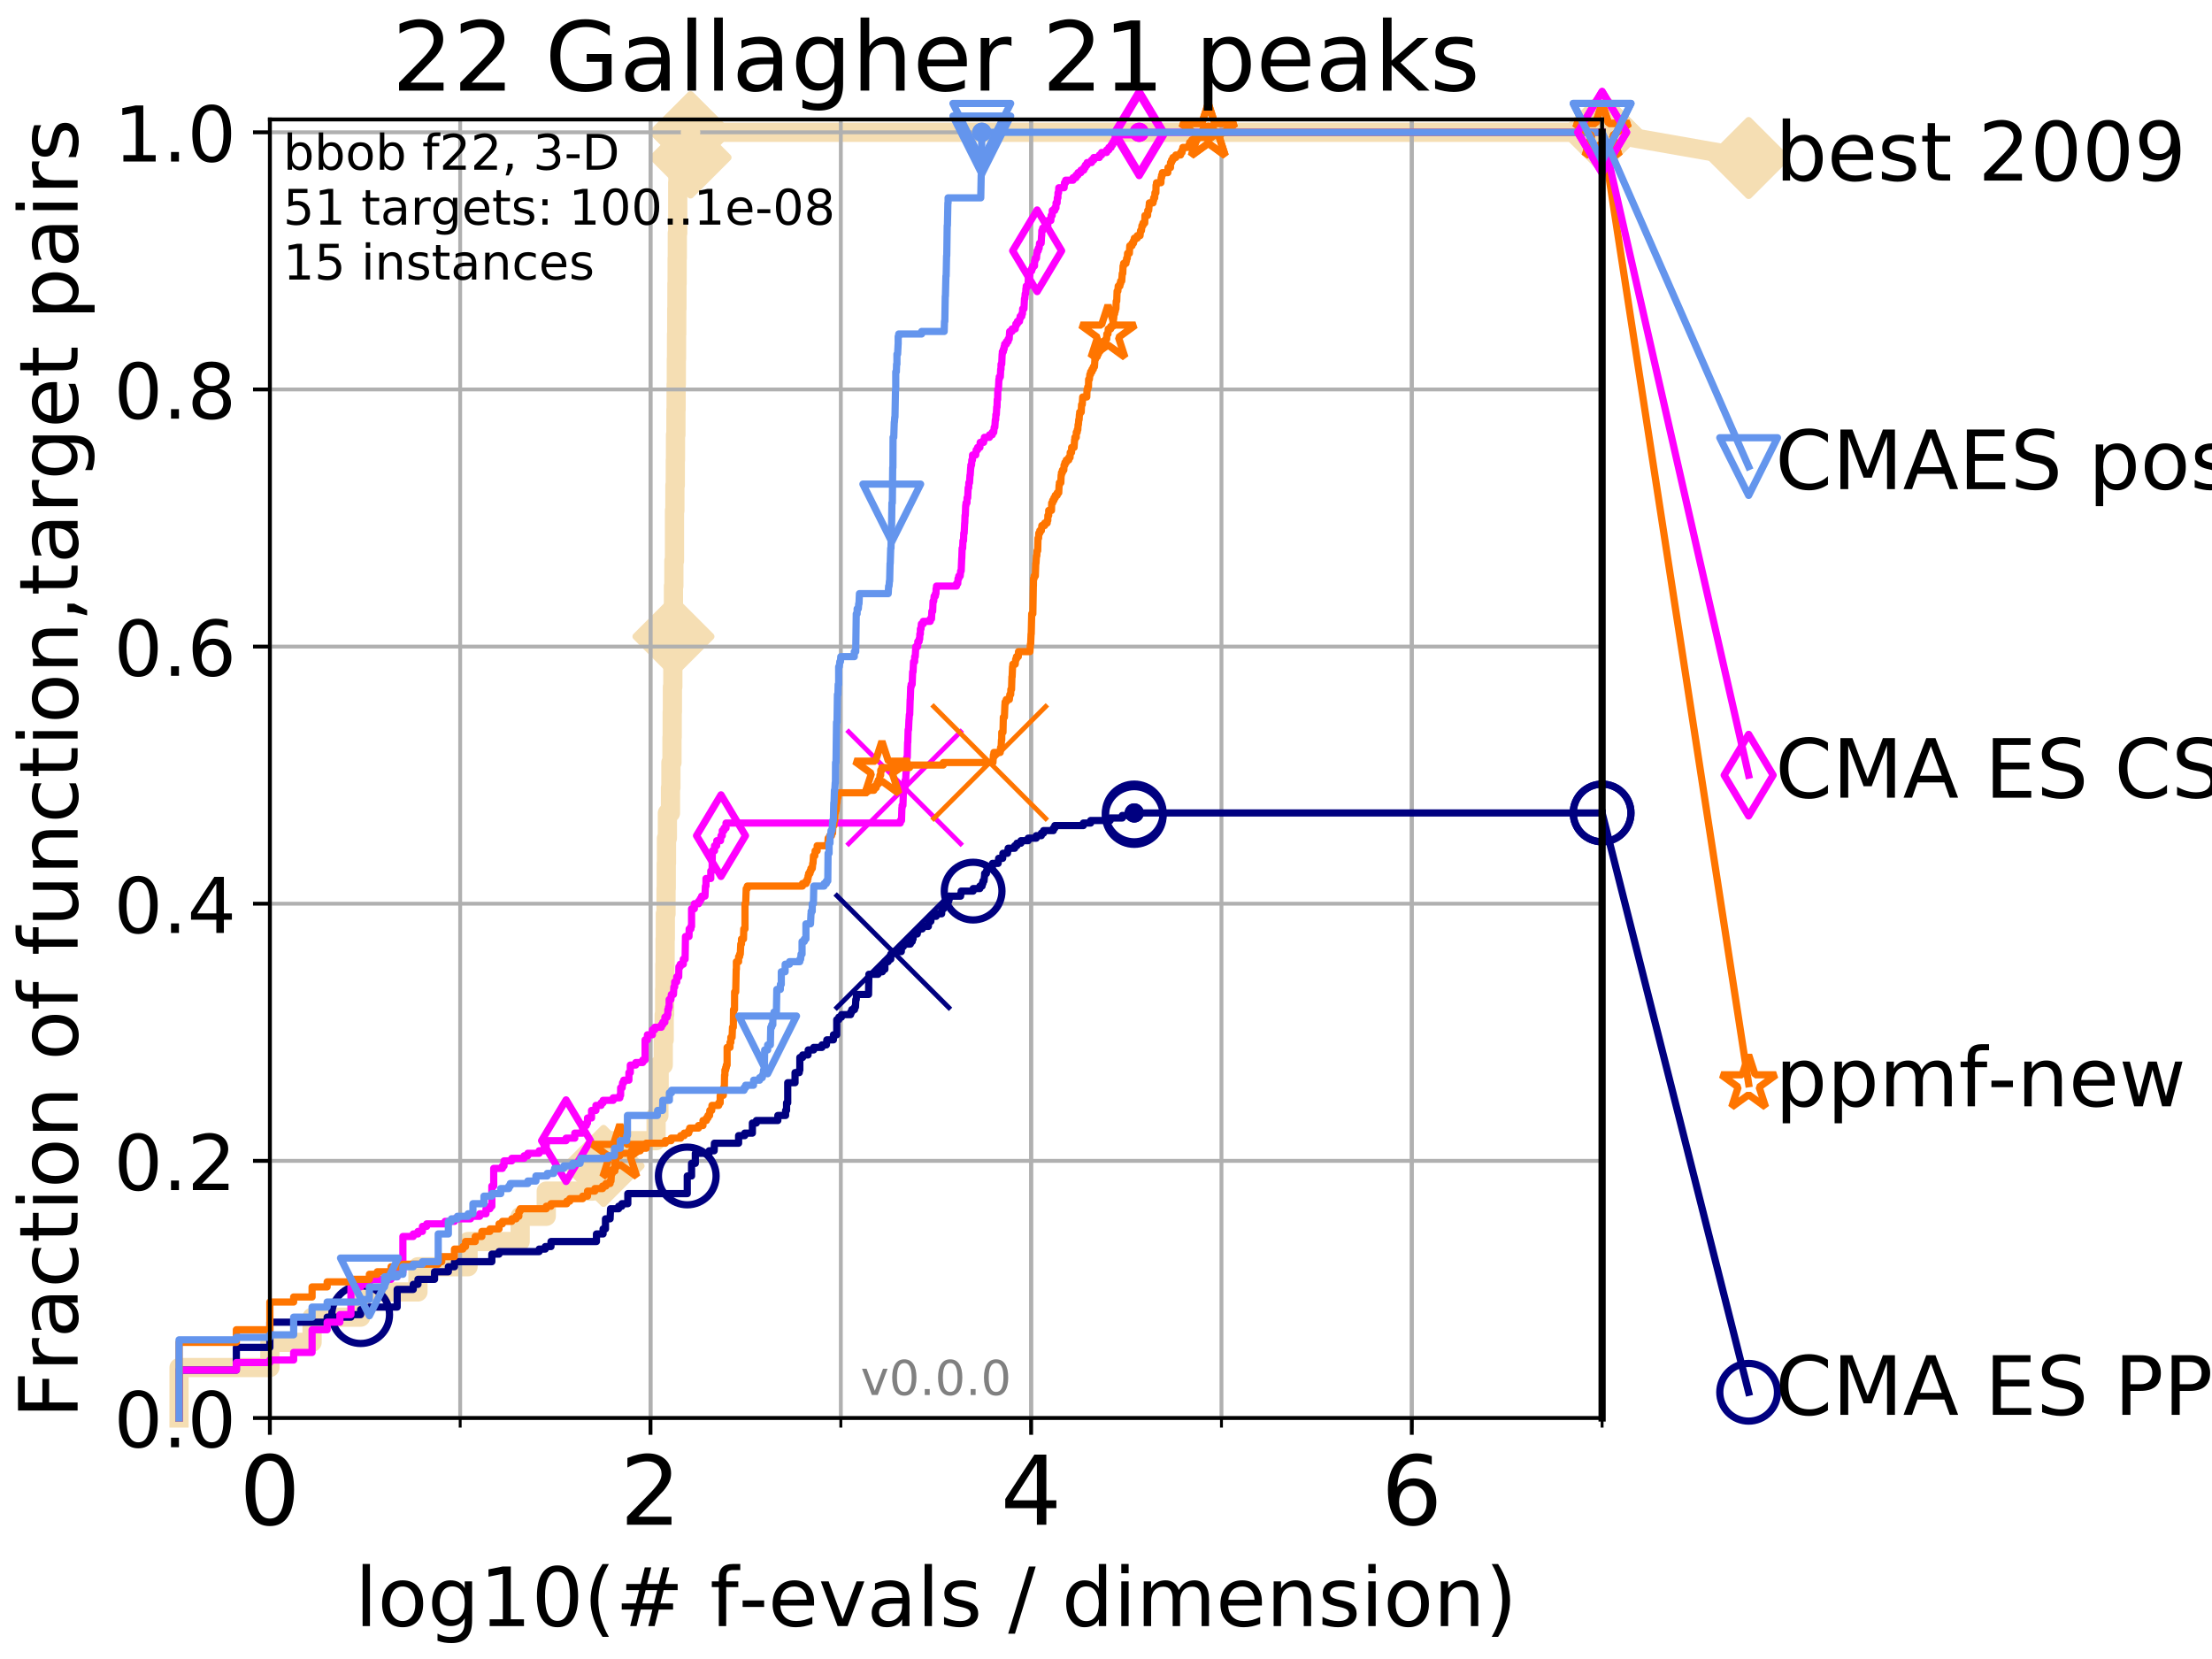 <?xml version="1.0" encoding="utf-8" standalone="no"?>
<!DOCTYPE svg PUBLIC "-//W3C//DTD SVG 1.1//EN"
  "http://www.w3.org/Graphics/SVG/1.1/DTD/svg11.dtd">
<!-- Created with matplotlib (http://matplotlib.org/) -->
<svg height="345pt" version="1.1" viewBox="0 0 460 345" width="460pt" xmlns="http://www.w3.org/2000/svg" xmlns:xlink="http://www.w3.org/1999/xlink">
 <defs>
  <style type="text/css">
*{stroke-linecap:butt;stroke-linejoin:round;}
  </style>
 </defs>
 <g id="figure_1">
  <g id="patch_1">
   <path d="M 0 345.6 
L 460.8 345.6 
L 460.8 0 
L 0 0 
z
" style="fill:#ffffff;"/>
  </g>
  <g id="axes_1">
   <g id="patch_2">
    <path d="M 56.12 294.88 
L 333.168 294.88 
L 333.168 24.84 
L 56.12 24.84 
z
" style="fill:#ffffff;"/>
   </g>
   <g id="line2d_1">
    <path d="M 37.236 294.88 
L 37.236 284.395 
L 56.12 284.395 
L 56.12 279.153 
L 64.9 279.153 
L 64.9 273.91 
L 75.004 273.91 
L 75.004 268.668 
L 86.918 268.668 
L 86.918 263.425 
L 97.337 263.425 
L 97.337 258.183 
L 108.176 258.183 
L 108.176 252.94 
L 113.599 252.94 
L 113.599 247.698 
L 123.247 247.698 
L 123.247 242.455 
L 125.514 242.455 
L 125.514 237.213 
L 136.44 237.213 
L 136.44 231.97 
L 137.019 231.97 
L 137.019 226.728 
L 137.07 226.728 
L 137.07 221.485 
L 137.926 221.485 
L 137.926 216.243 
L 138.122 216.243 
L 138.122 211 
L 138.218 211 
L 138.218 205.758 
L 138.267 205.758 
L 138.267 200.515 
L 138.315 200.515 
L 138.315 195.273 
L 138.363 195.273 
L 138.363 190.03 
L 138.506 190.03 
L 138.506 184.788 
L 138.553 184.788 
L 138.553 179.546 
L 138.6 179.546 
L 138.6 174.303 
L 138.788 174.303 
L 138.788 169.061 
L 139.43 169.061 
L 139.43 163.818 
L 139.52 163.818 
L 139.52 158.576 
L 139.742 158.576 
L 139.742 153.333 
L 139.786 153.333 
L 139.786 148.091 
L 139.83 148.091 
L 139.83 142.848 
L 139.918 142.848 
L 139.918 137.606 
L 140.005 137.606 
L 140.005 132.363 
L 140.049 132.363 
L 140.049 121.878 
L 140.135 121.878 
L 140.135 116.636 
L 140.264 116.636 
L 140.264 106.151 
L 140.35 106.151 
L 140.35 100.908 
L 140.435 100.908 
L 140.435 95.666 
L 140.477 95.666 
L 140.477 90.423 
L 140.562 90.423 
L 140.562 85.181 
L 140.604 85.181 
L 140.604 79.938 
L 140.646 79.938 
L 140.646 74.696 
L 140.688 74.696 
L 140.688 69.453 
L 140.73 69.453 
L 140.73 64.211 
L 140.771 64.211 
L 140.771 58.969 
L 140.813 58.969 
L 140.813 53.726 
L 140.854 53.726 
L 140.854 48.484 
L 140.937 48.484 
L 140.937 37.999 
L 140.978 37.999 
L 140.978 32.756 
L 143.604 32.756 
L 143.604 27.514 
L 333.168 27.514 
" style="fill:none;stroke:#f5deb3;stroke-linecap:square;stroke-width:4;"/>
   </g>
   <g id="line2d_2">
    <defs>
     <path d="M -0 7.778 
L 7.778 0 
L 0 -7.778 
L -7.778 -0 
z
" id="md0125b79e6" style="stroke:#f5deb3;stroke-linejoin:miter;stroke-width:1.5;"/>
    </defs>
    <g>
     <use style="fill:#f5deb3;stroke:#f5deb3;stroke-linejoin:miter;stroke-width:1.5;" x="125.514" xlink:href="#md0125b79e6" y="242.455"/>
     <use style="fill:#f5deb3;stroke:#f5deb3;stroke-linejoin:miter;stroke-width:1.5;" x="140.049" xlink:href="#md0125b79e6" y="132.363"/>
     <use style="fill:#f5deb3;stroke:#f5deb3;stroke-linejoin:miter;stroke-width:1.5;" x="143.604" xlink:href="#md0125b79e6" y="32.756"/>
     <use style="fill:#f5deb3;stroke:#f5deb3;stroke-linejoin:miter;stroke-width:1.5;" x="143.604" xlink:href="#md0125b79e6" y="27.514"/>
     <use style="fill:#f5deb3;stroke:#f5deb3;stroke-linejoin:miter;stroke-width:1.5;" x="143.604" xlink:href="#md0125b79e6" y="27.514"/>
     <use style="fill:#f5deb3;stroke:#f5deb3;stroke-linejoin:miter;stroke-width:1.5;" x="333.168" xlink:href="#md0125b79e6" y="27.514"/>
    </g>
   </g>
   <g id="line2d_3">
    <path style="fill:none;stroke:#f5deb3;stroke-linecap:square;stroke-width:4;"/>
    <g/>
   </g>
   <g id="line2d_4">
    <path d="M 333.168 27.514 
L 363.643 32.861 
" style="fill:none;stroke:#f5deb3;stroke-linecap:square;stroke-width:4;"/>
    <g>
     <use style="fill:#f5deb3;stroke:#f5deb3;stroke-linejoin:miter;stroke-width:1.5;" x="333.168" xlink:href="#md0125b79e6" y="27.514"/>
     <use style="fill:#f5deb3;stroke:#f5deb3;stroke-linejoin:miter;stroke-width:1.5;" x="363.643" xlink:href="#md0125b79e6" y="32.861"/>
    </g>
   </g>
   <g id="matplotlib.axis_1">
    <g id="xtick_1">
     <g id="line2d_5">
      <path clip-path="url(#p8f50c03072)" d="M 56.12 294.88 
L 56.12 24.84 
" style="fill:none;stroke:#b0b0b0;stroke-linecap:square;stroke-width:0.8;"/>
     </g>
     <g id="line2d_6">
      <defs>
       <path d="M 0 0 
L 0 3.5 
" id="mc6b8178cdd" style="stroke:#000000;stroke-width:0.8;"/>
      </defs>
      <g>
       <use style="stroke:#000000;stroke-width:0.8;" x="56.12" xlink:href="#mc6b8178cdd" y="294.88"/>
      </g>
     </g>
     <g id="text_1">
      <!-- 0 -->
      <defs>
       <path d="M 31.781 66.406 
Q 24.172 66.406 20.328 58.906 
Q 16.5 51.422 16.5 36.375 
Q 16.5 21.391 20.328 13.891 
Q 24.172 6.391 31.781 6.391 
Q 39.453 6.391 43.281 13.891 
Q 47.125 21.391 47.125 36.375 
Q 47.125 51.422 43.281 58.906 
Q 39.453 66.406 31.781 66.406 
z
M 31.781 74.219 
Q 44.047 74.219 50.516 64.516 
Q 56.984 54.828 56.984 36.375 
Q 56.984 17.969 50.516 8.266 
Q 44.047 -1.422 31.781 -1.422 
Q 19.531 -1.422 13.062 8.266 
Q 6.594 17.969 6.594 36.375 
Q 6.594 54.828 13.062 64.516 
Q 19.531 74.219 31.781 74.219 
z
" id="DejaVuSans-30"/>
      </defs>
      <g transform="translate(49.758 317.077)scale(0.2 -0.2)">
       <use xlink:href="#DejaVuSans-30"/>
      </g>
     </g>
    </g>
    <g id="xtick_2">
     <g id="line2d_7">
      <path clip-path="url(#p8f50c03072)" d="M 135.277 294.88 
L 135.277 24.84 
" style="fill:none;stroke:#b0b0b0;stroke-linecap:square;stroke-width:0.8;"/>
     </g>
     <g id="line2d_8">
      <g>
       <use style="stroke:#000000;stroke-width:0.8;" x="135.277" xlink:href="#mc6b8178cdd" y="294.88"/>
      </g>
     </g>
     <g id="text_2">
      <!-- 2 -->
      <defs>
       <path d="M 19.188 8.297 
L 53.609 8.297 
L 53.609 0 
L 7.328 0 
L 7.328 8.297 
Q 12.938 14.109 22.625 23.891 
Q 32.328 33.688 34.812 36.531 
Q 39.547 41.844 41.422 45.531 
Q 43.312 49.219 43.312 52.781 
Q 43.312 58.594 39.234 62.25 
Q 35.156 65.922 28.609 65.922 
Q 23.969 65.922 18.812 64.312 
Q 13.672 62.703 7.812 59.422 
L 7.812 69.391 
Q 13.766 71.781 18.938 73 
Q 24.125 74.219 28.422 74.219 
Q 39.75 74.219 46.484 68.547 
Q 53.219 62.891 53.219 53.422 
Q 53.219 48.922 51.531 44.891 
Q 49.859 40.875 45.406 35.406 
Q 44.188 33.984 37.641 27.219 
Q 31.109 20.453 19.188 8.297 
z
" id="DejaVuSans-32"/>
      </defs>
      <g transform="translate(128.914 317.077)scale(0.2 -0.2)">
       <use xlink:href="#DejaVuSans-32"/>
      </g>
     </g>
    </g>
    <g id="xtick_3">
     <g id="line2d_9">
      <path clip-path="url(#p8f50c03072)" d="M 214.433 294.88 
L 214.433 24.84 
" style="fill:none;stroke:#b0b0b0;stroke-linecap:square;stroke-width:0.8;"/>
     </g>
     <g id="line2d_10">
      <g>
       <use style="stroke:#000000;stroke-width:0.8;" x="214.433" xlink:href="#mc6b8178cdd" y="294.88"/>
      </g>
     </g>
     <g id="text_3">
      <!-- 4 -->
      <defs>
       <path d="M 37.797 64.312 
L 12.891 25.391 
L 37.797 25.391 
z
M 35.203 72.906 
L 47.609 72.906 
L 47.609 25.391 
L 58.016 25.391 
L 58.016 17.188 
L 47.609 17.188 
L 47.609 0 
L 37.797 0 
L 37.797 17.188 
L 4.891 17.188 
L 4.891 26.703 
z
" id="DejaVuSans-34"/>
      </defs>
      <g transform="translate(208.071 317.077)scale(0.2 -0.2)">
       <use xlink:href="#DejaVuSans-34"/>
      </g>
     </g>
    </g>
    <g id="xtick_4">
     <g id="line2d_11">
      <path clip-path="url(#p8f50c03072)" d="M 293.59 294.88 
L 293.59 24.84 
" style="fill:none;stroke:#b0b0b0;stroke-linecap:square;stroke-width:0.8;"/>
     </g>
     <g id="line2d_12">
      <g>
       <use style="stroke:#000000;stroke-width:0.8;" x="293.59" xlink:href="#mc6b8178cdd" y="294.88"/>
      </g>
     </g>
     <g id="text_4">
      <!-- 6 -->
      <defs>
       <path d="M 33.016 40.375 
Q 26.375 40.375 22.484 35.828 
Q 18.609 31.297 18.609 23.391 
Q 18.609 15.531 22.484 10.953 
Q 26.375 6.391 33.016 6.391 
Q 39.656 6.391 43.531 10.953 
Q 47.406 15.531 47.406 23.391 
Q 47.406 31.297 43.531 35.828 
Q 39.656 40.375 33.016 40.375 
z
M 52.594 71.297 
L 52.594 62.312 
Q 48.875 64.062 45.094 64.984 
Q 41.312 65.922 37.594 65.922 
Q 27.828 65.922 22.672 59.328 
Q 17.531 52.734 16.797 39.406 
Q 19.672 43.656 24.016 45.922 
Q 28.375 48.188 33.594 48.188 
Q 44.578 48.188 50.953 41.516 
Q 57.328 34.859 57.328 23.391 
Q 57.328 12.156 50.688 5.359 
Q 44.047 -1.422 33.016 -1.422 
Q 20.359 -1.422 13.672 8.266 
Q 6.984 17.969 6.984 36.375 
Q 6.984 53.656 15.188 63.938 
Q 23.391 74.219 37.203 74.219 
Q 40.922 74.219 44.703 73.484 
Q 48.484 72.75 52.594 71.297 
z
" id="DejaVuSans-36"/>
      </defs>
      <g transform="translate(287.227 317.077)scale(0.2 -0.2)">
       <use xlink:href="#DejaVuSans-36"/>
      </g>
     </g>
    </g>
    <g id="xtick_5">
     <g id="line2d_13">
      <path clip-path="url(#p8f50c03072)" d="M 56.12 294.88 
L 56.12 24.84 
" style="fill:none;stroke:#b0b0b0;stroke-linecap:square;stroke-width:0.8;"/>
     </g>
     <g id="line2d_14">
      <defs>
       <path d="M 0 0 
L 0 2 
" id="m0ddded80fc" style="stroke:#000000;stroke-width:0.6;"/>
      </defs>
      <g>
       <use style="stroke:#000000;stroke-width:0.6;" x="56.12" xlink:href="#m0ddded80fc" y="294.88"/>
      </g>
     </g>
    </g>
    <g id="xtick_6">
     <g id="line2d_15">
      <path clip-path="url(#p8f50c03072)" d="M 95.698 294.88 
L 95.698 24.84 
" style="fill:none;stroke:#b0b0b0;stroke-linecap:square;stroke-width:0.8;"/>
     </g>
     <g id="line2d_16">
      <g>
       <use style="stroke:#000000;stroke-width:0.6;" x="95.698" xlink:href="#m0ddded80fc" y="294.88"/>
      </g>
     </g>
    </g>
    <g id="xtick_7">
     <g id="line2d_17">
      <path clip-path="url(#p8f50c03072)" d="M 135.277 294.88 
L 135.277 24.84 
" style="fill:none;stroke:#b0b0b0;stroke-linecap:square;stroke-width:0.8;"/>
     </g>
     <g id="line2d_18">
      <g>
       <use style="stroke:#000000;stroke-width:0.6;" x="135.277" xlink:href="#m0ddded80fc" y="294.88"/>
      </g>
     </g>
    </g>
    <g id="xtick_8">
     <g id="line2d_19">
      <path clip-path="url(#p8f50c03072)" d="M 174.855 294.88 
L 174.855 24.84 
" style="fill:none;stroke:#b0b0b0;stroke-linecap:square;stroke-width:0.8;"/>
     </g>
     <g id="line2d_20">
      <g>
       <use style="stroke:#000000;stroke-width:0.6;" x="174.855" xlink:href="#m0ddded80fc" y="294.88"/>
      </g>
     </g>
    </g>
    <g id="xtick_9">
     <g id="line2d_21">
      <path clip-path="url(#p8f50c03072)" d="M 214.433 294.88 
L 214.433 24.84 
" style="fill:none;stroke:#b0b0b0;stroke-linecap:square;stroke-width:0.8;"/>
     </g>
     <g id="line2d_22">
      <g>
       <use style="stroke:#000000;stroke-width:0.6;" x="214.433" xlink:href="#m0ddded80fc" y="294.88"/>
      </g>
     </g>
    </g>
    <g id="xtick_10">
     <g id="line2d_23">
      <path clip-path="url(#p8f50c03072)" d="M 254.011 294.88 
L 254.011 24.84 
" style="fill:none;stroke:#b0b0b0;stroke-linecap:square;stroke-width:0.8;"/>
     </g>
     <g id="line2d_24">
      <g>
       <use style="stroke:#000000;stroke-width:0.6;" x="254.011" xlink:href="#m0ddded80fc" y="294.88"/>
      </g>
     </g>
    </g>
    <g id="xtick_11">
     <g id="line2d_25">
      <path clip-path="url(#p8f50c03072)" d="M 293.59 294.88 
L 293.59 24.84 
" style="fill:none;stroke:#b0b0b0;stroke-linecap:square;stroke-width:0.8;"/>
     </g>
     <g id="line2d_26">
      <g>
       <use style="stroke:#000000;stroke-width:0.6;" x="293.59" xlink:href="#m0ddded80fc" y="294.88"/>
      </g>
     </g>
    </g>
    <g id="xtick_12">
     <g id="line2d_27">
      <path clip-path="url(#p8f50c03072)" d="M 333.168 294.88 
L 333.168 24.84 
" style="fill:none;stroke:#b0b0b0;stroke-linecap:square;stroke-width:0.8;"/>
     </g>
     <g id="line2d_28">
      <g>
       <use style="stroke:#000000;stroke-width:0.6;" x="333.168" xlink:href="#m0ddded80fc" y="294.88"/>
      </g>
     </g>
    </g>
    <g id="text_5">
     <!-- log10(# f-evals / dimension) -->
     <defs>
      <path d="M 9.422 75.984 
L 18.406 75.984 
L 18.406 0 
L 9.422 0 
z
" id="DejaVuSans-6c"/>
      <path d="M 30.609 48.391 
Q 23.391 48.391 19.188 42.75 
Q 14.984 37.109 14.984 27.297 
Q 14.984 17.484 19.156 11.844 
Q 23.344 6.203 30.609 6.203 
Q 37.797 6.203 41.984 11.859 
Q 46.188 17.531 46.188 27.297 
Q 46.188 37.016 41.984 42.703 
Q 37.797 48.391 30.609 48.391 
z
M 30.609 56 
Q 42.328 56 49.016 48.375 
Q 55.719 40.766 55.719 27.297 
Q 55.719 13.875 49.016 6.219 
Q 42.328 -1.422 30.609 -1.422 
Q 18.844 -1.422 12.172 6.219 
Q 5.516 13.875 5.516 27.297 
Q 5.516 40.766 12.172 48.375 
Q 18.844 56 30.609 56 
z
" id="DejaVuSans-6f"/>
      <path d="M 45.406 27.984 
Q 45.406 37.75 41.375 43.109 
Q 37.359 48.484 30.078 48.484 
Q 22.859 48.484 18.828 43.109 
Q 14.797 37.75 14.797 27.984 
Q 14.797 18.266 18.828 12.891 
Q 22.859 7.516 30.078 7.516 
Q 37.359 7.516 41.375 12.891 
Q 45.406 18.266 45.406 27.984 
z
M 54.391 6.781 
Q 54.391 -7.172 48.188 -13.984 
Q 42 -20.797 29.203 -20.797 
Q 24.469 -20.797 20.266 -20.094 
Q 16.062 -19.391 12.109 -17.922 
L 12.109 -9.188 
Q 16.062 -11.328 19.922 -12.344 
Q 23.781 -13.375 27.781 -13.375 
Q 36.625 -13.375 41.016 -8.766 
Q 45.406 -4.156 45.406 5.172 
L 45.406 9.625 
Q 42.625 4.781 38.281 2.391 
Q 33.938 0 27.875 0 
Q 17.828 0 11.672 7.656 
Q 5.516 15.328 5.516 27.984 
Q 5.516 40.672 11.672 48.328 
Q 17.828 56 27.875 56 
Q 33.938 56 38.281 53.609 
Q 42.625 51.219 45.406 46.391 
L 45.406 54.688 
L 54.391 54.688 
z
" id="DejaVuSans-67"/>
      <path d="M 12.406 8.297 
L 28.516 8.297 
L 28.516 63.922 
L 10.984 60.406 
L 10.984 69.391 
L 28.422 72.906 
L 38.281 72.906 
L 38.281 8.297 
L 54.391 8.297 
L 54.391 0 
L 12.406 0 
z
" id="DejaVuSans-31"/>
      <path d="M 31 75.875 
Q 24.469 64.656 21.281 53.656 
Q 18.109 42.672 18.109 31.391 
Q 18.109 20.125 21.312 9.062 
Q 24.516 -2 31 -13.188 
L 23.188 -13.188 
Q 15.875 -1.703 12.234 9.375 
Q 8.594 20.453 8.594 31.391 
Q 8.594 42.281 12.203 53.312 
Q 15.828 64.359 23.188 75.875 
z
" id="DejaVuSans-28"/>
      <path d="M 51.125 44 
L 36.922 44 
L 32.812 27.688 
L 47.125 27.688 
z
M 43.797 71.781 
L 38.719 51.516 
L 52.984 51.516 
L 58.109 71.781 
L 65.922 71.781 
L 60.891 51.516 
L 76.125 51.516 
L 76.125 44 
L 58.984 44 
L 54.984 27.688 
L 70.516 27.688 
L 70.516 20.219 
L 53.078 20.219 
L 48 0 
L 40.188 0 
L 45.219 20.219 
L 30.906 20.219 
L 25.875 0 
L 18.016 0 
L 23.094 20.219 
L 7.719 20.219 
L 7.719 27.688 
L 24.906 27.688 
L 29 44 
L 13.281 44 
L 13.281 51.516 
L 30.906 51.516 
L 35.891 71.781 
z
" id="DejaVuSans-23"/>
      <path id="DejaVuSans-20"/>
      <path d="M 37.109 75.984 
L 37.109 68.5 
L 28.516 68.5 
Q 23.688 68.5 21.797 66.547 
Q 19.922 64.594 19.922 59.516 
L 19.922 54.688 
L 34.719 54.688 
L 34.719 47.703 
L 19.922 47.703 
L 19.922 0 
L 10.891 0 
L 10.891 47.703 
L 2.297 47.703 
L 2.297 54.688 
L 10.891 54.688 
L 10.891 58.5 
Q 10.891 67.625 15.141 71.797 
Q 19.391 75.984 28.609 75.984 
z
" id="DejaVuSans-66"/>
      <path d="M 4.891 31.391 
L 31.203 31.391 
L 31.203 23.391 
L 4.891 23.391 
z
" id="DejaVuSans-2d"/>
      <path d="M 56.203 29.594 
L 56.203 25.203 
L 14.891 25.203 
Q 15.484 15.922 20.484 11.062 
Q 25.484 6.203 34.422 6.203 
Q 39.594 6.203 44.453 7.469 
Q 49.312 8.734 54.109 11.281 
L 54.109 2.781 
Q 49.266 0.734 44.188 -0.344 
Q 39.109 -1.422 33.891 -1.422 
Q 20.797 -1.422 13.156 6.188 
Q 5.516 13.812 5.516 26.812 
Q 5.516 40.234 12.766 48.109 
Q 20.016 56 32.328 56 
Q 43.359 56 49.781 48.891 
Q 56.203 41.797 56.203 29.594 
z
M 47.219 32.234 
Q 47.125 39.594 43.094 43.984 
Q 39.062 48.391 32.422 48.391 
Q 24.906 48.391 20.391 44.141 
Q 15.875 39.891 15.188 32.172 
z
" id="DejaVuSans-65"/>
      <path d="M 2.984 54.688 
L 12.5 54.688 
L 29.594 8.797 
L 46.688 54.688 
L 56.203 54.688 
L 35.688 0 
L 23.484 0 
z
" id="DejaVuSans-76"/>
      <path d="M 34.281 27.484 
Q 23.391 27.484 19.188 25 
Q 14.984 22.516 14.984 16.5 
Q 14.984 11.719 18.141 8.906 
Q 21.297 6.109 26.703 6.109 
Q 34.188 6.109 38.703 11.406 
Q 43.219 16.703 43.219 25.484 
L 43.219 27.484 
z
M 52.203 31.203 
L 52.203 0 
L 43.219 0 
L 43.219 8.297 
Q 40.141 3.328 35.547 0.953 
Q 30.953 -1.422 24.312 -1.422 
Q 15.922 -1.422 10.953 3.297 
Q 6 8.016 6 15.922 
Q 6 25.141 12.172 29.828 
Q 18.359 34.516 30.609 34.516 
L 43.219 34.516 
L 43.219 35.406 
Q 43.219 41.609 39.141 45 
Q 35.062 48.391 27.688 48.391 
Q 23 48.391 18.547 47.266 
Q 14.109 46.141 10.016 43.891 
L 10.016 52.203 
Q 14.938 54.109 19.578 55.047 
Q 24.219 56 28.609 56 
Q 40.484 56 46.344 49.844 
Q 52.203 43.703 52.203 31.203 
z
" id="DejaVuSans-61"/>
      <path d="M 44.281 53.078 
L 44.281 44.578 
Q 40.484 46.531 36.375 47.5 
Q 32.281 48.484 27.875 48.484 
Q 21.188 48.484 17.844 46.438 
Q 14.5 44.391 14.5 40.281 
Q 14.5 37.156 16.891 35.375 
Q 19.281 33.594 26.516 31.984 
L 29.594 31.297 
Q 39.156 29.25 43.188 25.516 
Q 47.219 21.781 47.219 15.094 
Q 47.219 7.469 41.188 3.016 
Q 35.156 -1.422 24.609 -1.422 
Q 20.219 -1.422 15.453 -0.562 
Q 10.688 0.297 5.422 2 
L 5.422 11.281 
Q 10.406 8.688 15.234 7.391 
Q 20.062 6.109 24.812 6.109 
Q 31.156 6.109 34.562 8.281 
Q 37.984 10.453 37.984 14.406 
Q 37.984 18.062 35.516 20.016 
Q 33.062 21.969 24.703 23.781 
L 21.578 24.516 
Q 13.234 26.266 9.516 29.906 
Q 5.812 33.547 5.812 39.891 
Q 5.812 47.609 11.281 51.797 
Q 16.75 56 26.812 56 
Q 31.781 56 36.172 55.266 
Q 40.578 54.547 44.281 53.078 
z
" id="DejaVuSans-73"/>
      <path d="M 25.391 72.906 
L 33.688 72.906 
L 8.297 -9.281 
L 0 -9.281 
z
" id="DejaVuSans-2f"/>
      <path d="M 45.406 46.391 
L 45.406 75.984 
L 54.391 75.984 
L 54.391 0 
L 45.406 0 
L 45.406 8.203 
Q 42.578 3.328 38.25 0.953 
Q 33.938 -1.422 27.875 -1.422 
Q 17.969 -1.422 11.734 6.484 
Q 5.516 14.406 5.516 27.297 
Q 5.516 40.188 11.734 48.094 
Q 17.969 56 27.875 56 
Q 33.938 56 38.25 53.625 
Q 42.578 51.266 45.406 46.391 
z
M 14.797 27.297 
Q 14.797 17.391 18.875 11.75 
Q 22.953 6.109 30.078 6.109 
Q 37.203 6.109 41.297 11.75 
Q 45.406 17.391 45.406 27.297 
Q 45.406 37.203 41.297 42.844 
Q 37.203 48.484 30.078 48.484 
Q 22.953 48.484 18.875 42.844 
Q 14.797 37.203 14.797 27.297 
z
" id="DejaVuSans-64"/>
      <path d="M 9.422 54.688 
L 18.406 54.688 
L 18.406 0 
L 9.422 0 
z
M 9.422 75.984 
L 18.406 75.984 
L 18.406 64.594 
L 9.422 64.594 
z
" id="DejaVuSans-69"/>
      <path d="M 52 44.188 
Q 55.375 50.25 60.062 53.125 
Q 64.75 56 71.094 56 
Q 79.641 56 84.281 50.016 
Q 88.922 44.047 88.922 33.016 
L 88.922 0 
L 79.891 0 
L 79.891 32.719 
Q 79.891 40.578 77.094 44.375 
Q 74.312 48.188 68.609 48.188 
Q 61.625 48.188 57.562 43.547 
Q 53.516 38.922 53.516 30.906 
L 53.516 0 
L 44.484 0 
L 44.484 32.719 
Q 44.484 40.625 41.703 44.406 
Q 38.922 48.188 33.109 48.188 
Q 26.219 48.188 22.156 43.531 
Q 18.109 38.875 18.109 30.906 
L 18.109 0 
L 9.078 0 
L 9.078 54.688 
L 18.109 54.688 
L 18.109 46.188 
Q 21.188 51.219 25.484 53.609 
Q 29.781 56 35.688 56 
Q 41.656 56 45.828 52.969 
Q 50 49.953 52 44.188 
z
" id="DejaVuSans-6d"/>
      <path d="M 54.891 33.016 
L 54.891 0 
L 45.906 0 
L 45.906 32.719 
Q 45.906 40.484 42.875 44.328 
Q 39.844 48.188 33.797 48.188 
Q 26.516 48.188 22.312 43.547 
Q 18.109 38.922 18.109 30.906 
L 18.109 0 
L 9.078 0 
L 9.078 54.688 
L 18.109 54.688 
L 18.109 46.188 
Q 21.344 51.125 25.703 53.562 
Q 30.078 56 35.797 56 
Q 45.219 56 50.047 50.172 
Q 54.891 44.344 54.891 33.016 
z
" id="DejaVuSans-6e"/>
      <path d="M 8.016 75.875 
L 15.828 75.875 
Q 23.141 64.359 26.781 53.312 
Q 30.422 42.281 30.422 31.391 
Q 30.422 20.453 26.781 9.375 
Q 23.141 -1.703 15.828 -13.188 
L 8.016 -13.188 
Q 14.5 -2 17.703 9.062 
Q 20.906 20.125 20.906 31.391 
Q 20.906 42.672 17.703 53.656 
Q 14.5 64.656 8.016 75.875 
z
" id="DejaVuSans-29"/>
     </defs>
     <g transform="translate(73.803 338.154)scale(0.17 -0.17)">
      <use xlink:href="#DejaVuSans-6c"/>
      <use x="27.783" xlink:href="#DejaVuSans-6f"/>
      <use x="88.965" xlink:href="#DejaVuSans-67"/>
      <use x="152.441" xlink:href="#DejaVuSans-31"/>
      <use x="216.064" xlink:href="#DejaVuSans-30"/>
      <use x="279.688" xlink:href="#DejaVuSans-28"/>
      <use x="318.701" xlink:href="#DejaVuSans-23"/>
      <use x="402.49" xlink:href="#DejaVuSans-20"/>
      <use x="434.277" xlink:href="#DejaVuSans-66"/>
      <use x="469.404" xlink:href="#DejaVuSans-2d"/>
      <use x="505.488" xlink:href="#DejaVuSans-65"/>
      <use x="567.012" xlink:href="#DejaVuSans-76"/>
      <use x="626.191" xlink:href="#DejaVuSans-61"/>
      <use x="687.471" xlink:href="#DejaVuSans-6c"/>
      <use x="715.254" xlink:href="#DejaVuSans-73"/>
      <use x="767.354" xlink:href="#DejaVuSans-20"/>
      <use x="799.141" xlink:href="#DejaVuSans-2f"/>
      <use x="832.832" xlink:href="#DejaVuSans-20"/>
      <use x="864.619" xlink:href="#DejaVuSans-64"/>
      <use x="928.096" xlink:href="#DejaVuSans-69"/>
      <use x="955.879" xlink:href="#DejaVuSans-6d"/>
      <use x="1053.291" xlink:href="#DejaVuSans-65"/>
      <use x="1114.814" xlink:href="#DejaVuSans-6e"/>
      <use x="1178.193" xlink:href="#DejaVuSans-73"/>
      <use x="1230.293" xlink:href="#DejaVuSans-69"/>
      <use x="1258.076" xlink:href="#DejaVuSans-6f"/>
      <use x="1319.258" xlink:href="#DejaVuSans-6e"/>
      <use x="1382.637" xlink:href="#DejaVuSans-29"/>
     </g>
    </g>
   </g>
   <g id="matplotlib.axis_2">
    <g id="ytick_1">
     <g id="line2d_29">
      <path clip-path="url(#p8f50c03072)" d="M 56.12 294.88 
L 333.168 294.88 
" style="fill:none;stroke:#b0b0b0;stroke-linecap:square;stroke-width:0.8;"/>
     </g>
     <g id="line2d_30">
      <defs>
       <path d="M 0 0 
L -3.5 0 
" id="mf7f0811757" style="stroke:#000000;stroke-width:0.8;"/>
      </defs>
      <g>
       <use style="stroke:#000000;stroke-width:0.8;" x="56.12" xlink:href="#mf7f0811757" y="294.88"/>
      </g>
     </g>
     <g id="text_6">
      <!-- 0.0 -->
      <defs>
       <path d="M 10.688 12.406 
L 21 12.406 
L 21 0 
L 10.688 0 
z
" id="DejaVuSans-2e"/>
      </defs>
      <g transform="translate(23.675 300.959)scale(0.16 -0.16)">
       <use xlink:href="#DejaVuSans-30"/>
       <use x="63.623" xlink:href="#DejaVuSans-2e"/>
       <use x="95.41" xlink:href="#DejaVuSans-30"/>
      </g>
     </g>
    </g>
    <g id="ytick_2">
     <g id="line2d_31">
      <path clip-path="url(#p8f50c03072)" d="M 56.12 241.407 
L 333.168 241.407 
" style="fill:none;stroke:#b0b0b0;stroke-linecap:square;stroke-width:0.8;"/>
     </g>
     <g id="line2d_32">
      <g>
       <use style="stroke:#000000;stroke-width:0.8;" x="56.12" xlink:href="#mf7f0811757" y="241.407"/>
      </g>
     </g>
     <g id="text_7">
      <!-- 0.2 -->
      <g transform="translate(23.675 247.485)scale(0.16 -0.16)">
       <use xlink:href="#DejaVuSans-30"/>
       <use x="63.623" xlink:href="#DejaVuSans-2e"/>
       <use x="95.41" xlink:href="#DejaVuSans-32"/>
      </g>
     </g>
    </g>
    <g id="ytick_3">
     <g id="line2d_33">
      <path clip-path="url(#p8f50c03072)" d="M 56.12 187.933 
L 333.168 187.933 
" style="fill:none;stroke:#b0b0b0;stroke-linecap:square;stroke-width:0.8;"/>
     </g>
     <g id="line2d_34">
      <g>
       <use style="stroke:#000000;stroke-width:0.8;" x="56.12" xlink:href="#mf7f0811757" y="187.933"/>
      </g>
     </g>
     <g id="text_8">
      <!-- 0.4 -->
      <g transform="translate(23.675 194.012)scale(0.16 -0.16)">
       <use xlink:href="#DejaVuSans-30"/>
       <use x="63.623" xlink:href="#DejaVuSans-2e"/>
       <use x="95.41" xlink:href="#DejaVuSans-34"/>
      </g>
     </g>
    </g>
    <g id="ytick_4">
     <g id="line2d_35">
      <path clip-path="url(#p8f50c03072)" d="M 56.12 134.46 
L 333.168 134.46 
" style="fill:none;stroke:#b0b0b0;stroke-linecap:square;stroke-width:0.8;"/>
     </g>
     <g id="line2d_36">
      <g>
       <use style="stroke:#000000;stroke-width:0.8;" x="56.12" xlink:href="#mf7f0811757" y="134.46"/>
      </g>
     </g>
     <g id="text_9">
      <!-- 0.6 -->
      <g transform="translate(23.675 140.539)scale(0.16 -0.16)">
       <use xlink:href="#DejaVuSans-30"/>
       <use x="63.623" xlink:href="#DejaVuSans-2e"/>
       <use x="95.41" xlink:href="#DejaVuSans-36"/>
      </g>
     </g>
    </g>
    <g id="ytick_5">
     <g id="line2d_37">
      <path clip-path="url(#p8f50c03072)" d="M 56.12 80.987 
L 333.168 80.987 
" style="fill:none;stroke:#b0b0b0;stroke-linecap:square;stroke-width:0.8;"/>
     </g>
     <g id="line2d_38">
      <g>
       <use style="stroke:#000000;stroke-width:0.8;" x="56.12" xlink:href="#mf7f0811757" y="80.987"/>
      </g>
     </g>
     <g id="text_10">
      <!-- 0.8 -->
      <defs>
       <path d="M 31.781 34.625 
Q 24.75 34.625 20.719 30.859 
Q 16.703 27.094 16.703 20.516 
Q 16.703 13.922 20.719 10.156 
Q 24.75 6.391 31.781 6.391 
Q 38.812 6.391 42.859 10.172 
Q 46.922 13.969 46.922 20.516 
Q 46.922 27.094 42.891 30.859 
Q 38.875 34.625 31.781 34.625 
z
M 21.922 38.812 
Q 15.578 40.375 12.031 44.719 
Q 8.5 49.078 8.5 55.328 
Q 8.5 64.062 14.719 69.141 
Q 20.953 74.219 31.781 74.219 
Q 42.672 74.219 48.875 69.141 
Q 55.078 64.062 55.078 55.328 
Q 55.078 49.078 51.531 44.719 
Q 48 40.375 41.703 38.812 
Q 48.828 37.156 52.797 32.312 
Q 56.781 27.484 56.781 20.516 
Q 56.781 9.906 50.312 4.234 
Q 43.844 -1.422 31.781 -1.422 
Q 19.734 -1.422 13.25 4.234 
Q 6.781 9.906 6.781 20.516 
Q 6.781 27.484 10.781 32.312 
Q 14.797 37.156 21.922 38.812 
z
M 18.312 54.391 
Q 18.312 48.734 21.844 45.562 
Q 25.391 42.391 31.781 42.391 
Q 38.141 42.391 41.719 45.562 
Q 45.312 48.734 45.312 54.391 
Q 45.312 60.062 41.719 63.234 
Q 38.141 66.406 31.781 66.406 
Q 25.391 66.406 21.844 63.234 
Q 18.312 60.062 18.312 54.391 
z
" id="DejaVuSans-38"/>
      </defs>
      <g transform="translate(23.675 87.066)scale(0.16 -0.16)">
       <use xlink:href="#DejaVuSans-30"/>
       <use x="63.623" xlink:href="#DejaVuSans-2e"/>
       <use x="95.41" xlink:href="#DejaVuSans-38"/>
      </g>
     </g>
    </g>
    <g id="ytick_6">
     <g id="line2d_39">
      <path clip-path="url(#p8f50c03072)" d="M 56.12 27.514 
L 333.168 27.514 
" style="fill:none;stroke:#b0b0b0;stroke-linecap:square;stroke-width:0.8;"/>
     </g>
     <g id="line2d_40">
      <g>
       <use style="stroke:#000000;stroke-width:0.8;" x="56.12" xlink:href="#mf7f0811757" y="27.514"/>
      </g>
     </g>
     <g id="text_11">
      <!-- 1.0 -->
      <g transform="translate(23.675 33.592)scale(0.16 -0.16)">
       <use xlink:href="#DejaVuSans-31"/>
       <use x="63.623" xlink:href="#DejaVuSans-2e"/>
       <use x="95.41" xlink:href="#DejaVuSans-30"/>
      </g>
     </g>
    </g>
    <g id="text_12">
     <!-- Fraction of function,target pairs -->
     <defs>
      <path d="M 9.812 72.906 
L 51.703 72.906 
L 51.703 64.594 
L 19.672 64.594 
L 19.672 43.109 
L 48.578 43.109 
L 48.578 34.812 
L 19.672 34.812 
L 19.672 0 
L 9.812 0 
z
" id="DejaVuSans-46"/>
      <path d="M 41.109 46.297 
Q 39.594 47.172 37.812 47.578 
Q 36.031 48 33.891 48 
Q 26.266 48 22.188 43.047 
Q 18.109 38.094 18.109 28.812 
L 18.109 0 
L 9.078 0 
L 9.078 54.688 
L 18.109 54.688 
L 18.109 46.188 
Q 20.953 51.172 25.484 53.578 
Q 30.031 56 36.531 56 
Q 37.453 56 38.578 55.875 
Q 39.703 55.766 41.062 55.516 
z
" id="DejaVuSans-72"/>
      <path d="M 48.781 52.594 
L 48.781 44.188 
Q 44.969 46.297 41.141 47.344 
Q 37.312 48.391 33.406 48.391 
Q 24.656 48.391 19.812 42.844 
Q 14.984 37.312 14.984 27.297 
Q 14.984 17.281 19.812 11.734 
Q 24.656 6.203 33.406 6.203 
Q 37.312 6.203 41.141 7.25 
Q 44.969 8.297 48.781 10.406 
L 48.781 2.094 
Q 45.016 0.344 40.984 -0.531 
Q 36.969 -1.422 32.422 -1.422 
Q 20.062 -1.422 12.781 6.344 
Q 5.516 14.109 5.516 27.297 
Q 5.516 40.672 12.859 48.328 
Q 20.219 56 33.016 56 
Q 37.156 56 41.109 55.141 
Q 45.062 54.297 48.781 52.594 
z
" id="DejaVuSans-63"/>
      <path d="M 18.312 70.219 
L 18.312 54.688 
L 36.812 54.688 
L 36.812 47.703 
L 18.312 47.703 
L 18.312 18.016 
Q 18.312 11.328 20.141 9.422 
Q 21.969 7.516 27.594 7.516 
L 36.812 7.516 
L 36.812 0 
L 27.594 0 
Q 17.188 0 13.234 3.875 
Q 9.281 7.766 9.281 18.016 
L 9.281 47.703 
L 2.688 47.703 
L 2.688 54.688 
L 9.281 54.688 
L 9.281 70.219 
z
" id="DejaVuSans-74"/>
      <path d="M 8.5 21.578 
L 8.5 54.688 
L 17.484 54.688 
L 17.484 21.922 
Q 17.484 14.156 20.5 10.266 
Q 23.531 6.391 29.594 6.391 
Q 36.859 6.391 41.078 11.031 
Q 45.312 15.672 45.312 23.688 
L 45.312 54.688 
L 54.297 54.688 
L 54.297 0 
L 45.312 0 
L 45.312 8.406 
Q 42.047 3.422 37.719 1 
Q 33.406 -1.422 27.688 -1.422 
Q 18.266 -1.422 13.375 4.438 
Q 8.5 10.297 8.5 21.578 
z
M 31.109 56 
z
" id="DejaVuSans-75"/>
      <path d="M 11.719 12.406 
L 22.016 12.406 
L 22.016 4 
L 14.016 -11.625 
L 7.719 -11.625 
L 11.719 4 
z
" id="DejaVuSans-2c"/>
      <path d="M 18.109 8.203 
L 18.109 -20.797 
L 9.078 -20.797 
L 9.078 54.688 
L 18.109 54.688 
L 18.109 46.391 
Q 20.953 51.266 25.266 53.625 
Q 29.594 56 35.594 56 
Q 45.562 56 51.781 48.094 
Q 58.016 40.188 58.016 27.297 
Q 58.016 14.406 51.781 6.484 
Q 45.562 -1.422 35.594 -1.422 
Q 29.594 -1.422 25.266 0.953 
Q 20.953 3.328 18.109 8.203 
z
M 48.688 27.297 
Q 48.688 37.203 44.609 42.844 
Q 40.531 48.484 33.406 48.484 
Q 26.266 48.484 22.188 42.844 
Q 18.109 37.203 18.109 27.297 
Q 18.109 17.391 22.188 11.75 
Q 26.266 6.109 33.406 6.109 
Q 40.531 6.109 44.609 11.75 
Q 48.688 17.391 48.688 27.297 
z
" id="DejaVuSans-70"/>
     </defs>
     <g transform="translate(16.14 294.999)rotate(-90)scale(0.17 -0.17)">
      <use xlink:href="#DejaVuSans-46"/>
      <use x="57.41" xlink:href="#DejaVuSans-72"/>
      <use x="98.523" xlink:href="#DejaVuSans-61"/>
      <use x="159.803" xlink:href="#DejaVuSans-63"/>
      <use x="214.783" xlink:href="#DejaVuSans-74"/>
      <use x="253.992" xlink:href="#DejaVuSans-69"/>
      <use x="281.775" xlink:href="#DejaVuSans-6f"/>
      <use x="342.957" xlink:href="#DejaVuSans-6e"/>
      <use x="406.336" xlink:href="#DejaVuSans-20"/>
      <use x="438.123" xlink:href="#DejaVuSans-6f"/>
      <use x="499.305" xlink:href="#DejaVuSans-66"/>
      <use x="534.51" xlink:href="#DejaVuSans-20"/>
      <use x="566.297" xlink:href="#DejaVuSans-66"/>
      <use x="601.502" xlink:href="#DejaVuSans-75"/>
      <use x="664.881" xlink:href="#DejaVuSans-6e"/>
      <use x="728.26" xlink:href="#DejaVuSans-63"/>
      <use x="783.24" xlink:href="#DejaVuSans-74"/>
      <use x="822.449" xlink:href="#DejaVuSans-69"/>
      <use x="850.232" xlink:href="#DejaVuSans-6f"/>
      <use x="911.414" xlink:href="#DejaVuSans-6e"/>
      <use x="974.793" xlink:href="#DejaVuSans-2c"/>
      <use x="1006.58" xlink:href="#DejaVuSans-74"/>
      <use x="1045.789" xlink:href="#DejaVuSans-61"/>
      <use x="1107.068" xlink:href="#DejaVuSans-72"/>
      <use x="1148.166" xlink:href="#DejaVuSans-67"/>
      <use x="1211.643" xlink:href="#DejaVuSans-65"/>
      <use x="1273.166" xlink:href="#DejaVuSans-74"/>
      <use x="1312.375" xlink:href="#DejaVuSans-20"/>
      <use x="1344.162" xlink:href="#DejaVuSans-70"/>
      <use x="1407.639" xlink:href="#DejaVuSans-61"/>
      <use x="1468.918" xlink:href="#DejaVuSans-69"/>
      <use x="1496.701" xlink:href="#DejaVuSans-72"/>
      <use x="1537.814" xlink:href="#DejaVuSans-73"/>
     </g>
    </g>
   </g>
   <g id="line2d_41">
    <defs>
     <path d="M 0 1.5 
C 0.398 1.5 0.779 1.342 1.061 1.061 
C 1.342 0.779 1.5 0.398 1.5 0 
C 1.5 -0.398 1.342 -0.779 1.061 -1.061 
C 0.779 -1.342 0.398 -1.5 0 -1.5 
C -0.398 -1.5 -0.779 -1.342 -1.061 -1.061 
C -1.342 -0.779 -1.5 -0.398 -1.5 0 
C -1.5 0.398 -1.342 0.779 -1.061 1.061 
C -0.779 1.342 -0.398 1.5 0 1.5 
z
" id="m4643aab49d" style="stroke:#f5deb3;"/>
    </defs>
    <g>
     <use style="fill:#f5deb3;stroke:#f5deb3;" x="143.604" xlink:href="#m4643aab49d" y="27.514"/>
     <use style="fill:#f5deb3;stroke:#f5deb3;" x="143.604" xlink:href="#m4643aab49d" y="27.514"/>
    </g>
   </g>
   <g id="line2d_42">
    <defs>
     <path d="M 0 1.5 
C 0.398 1.5 0.779 1.342 1.061 1.061 
C 1.342 0.779 1.5 0.398 1.5 0 
C 1.5 -0.398 1.342 -0.779 1.061 -1.061 
C 0.779 -1.342 0.398 -1.5 0 -1.5 
C -0.398 -1.5 -0.779 -1.342 -1.061 -1.061 
C -1.342 -0.779 -1.5 -0.398 -1.5 0 
C -1.5 0.398 -1.342 0.779 -1.061 1.061 
C -0.779 1.342 -0.398 1.5 0 1.5 
z
" id="mb2429610f1" style="stroke:#000080;"/>
    </defs>
    <g>
     <use style="fill:#000080;stroke:#000080;" x="235.875" xlink:href="#mb2429610f1" y="169.061"/>
     <use style="fill:#000080;stroke:#000080;" x="235.875" xlink:href="#mb2429610f1" y="169.061"/>
    </g>
   </g>
   <g id="line2d_43">
    <path d="M 37.236 294.88 
L 37.236 284.919 
L 49.151 284.919 
L 49.151 280.201 
L 56.12 280.201 
L 56.12 274.959 
L 68.034 274.959 
L 68.034 273.91 
L 72.979 273.91 
L 72.979 273.386 
L 75.004 273.386 
L 75.004 272.337 
L 76.815 272.337 
L 76.815 271.813 
L 82.598 271.813 
L 82.598 268.143 
L 85.935 268.143 
L 85.935 267.095 
L 86.918 267.095 
L 86.918 266.046 
L 90.367 266.046 
L 90.367 264.474 
L 93.239 264.474 
L 93.239 263.425 
L 94.512 263.425 
L 94.512 262.377 
L 102.281 262.377 
L 102.281 260.804 
L 103.777 260.804 
L 103.777 260.28 
L 112.122 260.28 
L 112.122 259.755 
L 113.396 259.755 
L 113.396 259.231 
L 114.582 259.231 
L 114.582 258.183 
L 124.036 258.183 
L 124.036 256.61 
L 125.412 256.61 
L 125.412 255.561 
L 125.913 255.561 
L 125.913 253.464 
L 126.874 253.464 
L 126.967 251.367 
L 128.648 251.367 
L 128.648 250.843 
L 129.309 250.843 
L 129.309 250.319 
L 130.559 250.319 
L 130.559 248.222 
L 142.92 248.222 
L 142.92 244.552 
L 143.815 244.552 
L 143.815 241.931 
L 144.598 241.931 
L 144.598 239.834 
L 147.475 239.834 
L 147.475 239.31 
L 148.514 239.31 
L 148.567 237.737 
L 153.597 237.737 
L 153.597 236.164 
L 154.871 236.164 
L 154.871 235.64 
L 156.463 235.64 
L 156.463 233.543 
L 157.294 233.543 
L 157.294 233.019 
L 161.755 233.019 
L 161.755 231.97 
L 163.371 231.97 
L 163.371 230.922 
L 163.571 230.922 
L 163.571 229.349 
L 163.812 229.349 
L 163.812 225.155 
L 165.333 225.155 
L 165.333 223.058 
L 166.208 223.058 
L 166.208 222.534 
L 166.33 222.534 
L 166.33 219.913 
L 166.913 219.913 
L 166.913 219.388 
L 168.039 219.388 
L 168.074 218.34 
L 169.208 218.34 
L 169.208 217.816 
L 170.933 217.816 
L 170.933 217.291 
L 171.858 217.291 
L 171.946 216.243 
L 173.315 216.243 
L 173.315 215.194 
L 174.009 215.194 
L 174.009 212.049 
L 174.437 212.049 
L 174.437 211.525 
L 174.992 211.525 
L 174.992 211 
L 176.895 211 
L 176.895 210.476 
L 177.137 210.476 
L 177.137 209.952 
L 177.71 209.952 
L 177.71 209.428 
L 177.903 209.428 
L 177.97 207.855 
L 178.074 207.855 
L 178.117 206.806 
L 180.622 206.806 
L 180.687 202.612 
L 182.586 202.612 
L 182.586 202.088 
L 183.497 202.088 
L 183.497 201.564 
L 184.019 201.564 
L 184.019 199.991 
L 184.708 199.991 
L 184.708 199.467 
L 185.242 199.467 
L 185.242 198.418 
L 185.62 198.418 
L 185.62 197.894 
L 187.432 197.894 
L 187.476 196.846 
L 187.868 196.846 
L 187.868 196.321 
L 189.323 196.321 
L 189.323 195.797 
L 189.704 195.797 
L 189.704 195.273 
L 189.879 195.273 
L 189.917 194.224 
L 190.755 194.224 
L 190.755 193.7 
L 190.918 193.7 
L 190.918 193.176 
L 191.791 193.176 
L 191.791 192.652 
L 193.061 192.652 
L 193.124 191.603 
L 193.579 191.603 
L 193.649 190.555 
L 194.686 190.555 
L 194.686 190.03 
L 195.822 190.03 
L 195.863 188.982 
L 196.25 188.982 
L 196.25 188.458 
L 196.863 188.458 
L 196.863 187.933 
L 197.094 187.933 
L 197.094 187.409 
L 197.308 187.409 
L 197.308 186.885 
L 197.456 186.885 
L 197.456 186.361 
L 199.767 186.361 
L 199.767 185.836 
L 199.88 185.836 
L 199.88 185.312 
L 202.368 185.312 
L 202.368 184.788 
L 203.765 184.788 
L 203.765 184.264 
L 204.233 184.264 
L 204.233 183.739 
L 204.406 183.739 
L 204.406 183.215 
L 204.627 183.215 
L 204.736 182.167 
L 204.76 182.167 
L 204.76 181.642 
L 205.135 181.642 
L 205.135 181.118 
L 205.265 181.118 
L 205.265 180.594 
L 206.339 180.594 
L 206.398 179.546 
L 207.57 179.546 
L 207.673 178.497 
L 208.514 178.497 
L 208.561 177.449 
L 209.517 177.449 
L 209.517 176.924 
L 209.653 176.924 
L 209.653 176.4 
L 211.009 176.4 
L 211.009 175.876 
L 211.483 175.876 
L 211.483 175.352 
L 212.307 175.352 
L 212.307 174.827 
L 213.814 174.827 
L 213.814 174.303 
L 215.5 174.303 
L 215.5 173.779 
L 216.559 173.779 
L 216.559 173.255 
L 217.017 173.255 
L 217.017 172.73 
L 219.047 172.73 
L 219.047 172.206 
L 219.356 172.206 
L 219.356 171.682 
L 225.289 171.682 
L 225.289 171.158 
L 226.807 171.158 
L 226.807 170.633 
L 230.873 170.633 
L 230.873 170.109 
L 233.382 170.109 
L 233.382 169.585 
L 235.875 169.585 
L 235.875 169.061 
L 333.168 169.061 
L 333.168 169.061 
" style="fill:none;stroke:#000080;stroke-linecap:square;stroke-width:1.5;"/>
   </g>
   <g id="line2d_44">
    <defs>
     <path d="M 0 6 
C 1.591 6 3.117 5.368 4.243 4.243 
C 5.368 3.117 6 1.591 6 0 
C 6 -1.591 5.368 -3.117 4.243 -4.243 
C 3.117 -5.368 1.591 -6 0 -6 
C -1.591 -6 -3.117 -5.368 -4.243 -4.243 
C -5.368 -3.117 -6 -1.591 -6 0 
C -6 1.591 -5.368 3.117 -4.243 4.243 
C -3.117 5.368 -1.591 6 0 6 
z
" id="m54e190f852" style="stroke:#000080;stroke-width:1.5;"/>
    </defs>
    <g>
     <use style="fill:none;stroke:#000080;stroke-width:1.5;" x="75.004" xlink:href="#m54e190f852" y="273.386"/>
     <use style="fill:none;stroke:#000080;stroke-width:1.5;" x="142.92" xlink:href="#m54e190f852" y="244.552"/>
     <use style="fill:none;stroke:#000080;stroke-width:1.5;" x="202.368" xlink:href="#m54e190f852" y="185.312"/>
     <use style="fill:none;stroke:#000080;stroke-width:1.5;" x="235.875" xlink:href="#m54e190f852" y="169.585"/>
     <use style="fill:none;stroke:#000080;stroke-width:1.5;" x="235.875" xlink:href="#m54e190f852" y="169.061"/>
     <use style="fill:none;stroke:#000080;stroke-width:1.5;" x="333.168" xlink:href="#m54e190f852" y="169.061"/>
    </g>
   </g>
   <g id="line2d_45">
    <path style="fill:none;stroke:#000080;stroke-linecap:square;stroke-width:1.5;"/>
    <g/>
   </g>
   <g id="line2d_46">
    <path clip-path="url(#p8f50c03072)" d="M 185.669 197.894 
" style="fill:none;stroke:#000080;stroke-linecap:square;stroke-width:1.5;"/>
    <defs>
     <path d="M -12 12 
L 12 -12 
M -12 -12 
L 12 12 
" id="macaa5b6a23" style="stroke:#000080;"/>
    </defs>
    <g clip-path="url(#p8f50c03072)">
     <use style="fill:#000080;stroke:#000080;" x="185.669" xlink:href="#macaa5b6a23" y="197.894"/>
    </g>
   </g>
   <g id="line2d_47">
    <defs>
     <path d="M 0 1.5 
C 0.398 1.5 0.779 1.342 1.061 1.061 
C 1.342 0.779 1.5 0.398 1.5 0 
C 1.5 -0.398 1.342 -0.779 1.061 -1.061 
C 0.779 -1.342 0.398 -1.5 0 -1.5 
C -0.398 -1.5 -0.779 -1.342 -1.061 -1.061 
C -1.342 -0.779 -1.5 -0.398 -1.5 0 
C -1.5 0.398 -1.342 0.779 -1.061 1.061 
C -0.779 1.342 -0.398 1.5 0 1.5 
z
" id="mf0f9dd62a9" style="stroke:#ff00ff;"/>
    </defs>
    <g>
     <use style="fill:#ff00ff;stroke:#ff00ff;" x="236.904" xlink:href="#mf0f9dd62a9" y="27.514"/>
     <use style="fill:#ff00ff;stroke:#ff00ff;" x="236.904" xlink:href="#mf0f9dd62a9" y="27.514"/>
    </g>
   </g>
   <g id="line2d_48">
    <path d="M 37.236 294.88 
L 37.236 284.919 
L 49.151 284.919 
L 49.151 283.347 
L 56.12 283.347 
L 56.12 282.822 
L 61.065 282.822 
L 61.065 281.25 
L 64.9 281.25 
L 64.9 276.531 
L 68.034 276.531 
L 68.034 274.959 
L 70.684 274.959 
L 70.684 273.386 
L 72.979 273.386 
L 72.979 267.619 
L 75.004 267.619 
L 75.004 267.095 
L 76.815 267.095 
L 76.815 266.046 
L 81.324 266.046 
L 81.324 265.522 
L 82.598 265.522 
L 82.598 264.474 
L 83.784 264.474 
L 83.784 257.134 
L 85.935 257.134 
L 85.935 256.61 
L 86.918 256.61 
L 86.918 256.086 
L 87.847 256.086 
L 87.847 255.037 
L 88.729 255.037 
L 88.729 254.513 
L 92.564 254.513 
L 92.564 253.989 
L 94.512 253.989 
L 94.512 253.464 
L 97.85 253.464 
L 97.85 252.94 
L 99.761 252.94 
L 99.761 252.416 
L 101.068 252.416 
L 101.068 251.367 
L 101.886 251.367 
L 101.886 250.843 
L 102.281 250.843 
L 102.281 246.649 
L 102.668 246.649 
L 102.668 242.979 
L 104.479 242.979 
L 104.479 242.455 
L 104.819 242.455 
L 104.819 241.407 
L 106.427 241.407 
L 106.427 240.882 
L 108.988 240.882 
L 108.988 240.358 
L 109.764 240.358 
L 109.764 239.834 
L 112.122 239.834 
L 112.122 239.31 
L 113.19 239.31 
L 113.19 238.261 
L 113.599 238.261 
L 113.599 237.213 
L 117.716 237.213 
L 117.716 236.689 
L 119.527 236.689 
L 119.527 235.64 
L 121.165 235.64 
L 121.165 234.067 
L 121.929 234.067 
L 121.929 233.543 
L 122.176 233.543 
L 122.176 232.495 
L 123.015 232.495 
L 123.015 230.922 
L 123.926 230.922 
L 123.926 229.873 
L 125.001 229.873 
L 125.001 229.349 
L 125.412 229.349 
L 125.412 228.825 
L 127.516 228.825 
L 127.516 228.301 
L 128.898 228.301 
L 128.898 227.776 
L 129.064 227.776 
L 129.064 226.204 
L 129.39 226.204 
L 129.47 225.155 
L 129.709 225.155 
L 129.709 224.631 
L 130.784 224.631 
L 130.784 223.058 
L 131.079 223.058 
L 131.079 221.485 
L 132.211 221.485 
L 132.211 220.961 
L 133.655 220.961 
L 133.655 220.437 
L 134.152 220.437 
L 134.152 216.243 
L 134.634 216.243 
L 134.634 215.194 
L 135.673 215.194 
L 135.673 214.146 
L 136.17 214.146 
L 136.17 213.622 
L 137.529 213.622 
L 137.529 213.097 
L 137.828 213.097 
L 137.828 212.573 
L 138.267 212.573 
L 138.267 211.525 
L 138.741 211.525 
L 138.741 211 
L 138.881 211 
L 138.881 209.952 
L 139.02 209.952 
L 139.02 209.428 
L 139.158 209.428 
L 139.158 207.855 
L 139.52 207.855 
L 139.609 206.806 
L 140.049 206.806 
L 140.135 205.234 
L 140.307 205.234 
L 140.307 204.185 
L 140.73 204.185 
L 140.73 203.137 
L 141.142 203.137 
L 141.182 201.04 
L 141.465 201.04 
L 141.465 200.515 
L 142.092 200.515 
L 142.092 199.467 
L 142.474 199.467 
L 142.549 194.749 
L 143.284 194.749 
L 143.319 193.176 
L 143.675 193.176 
L 143.675 192.652 
L 143.815 192.652 
L 143.815 188.982 
L 144.397 188.982 
L 144.397 187.933 
L 145.284 187.933 
L 145.284 187.409 
L 145.633 187.409 
L 145.633 186.885 
L 145.913 186.885 
L 145.913 186.361 
L 146.608 186.361 
L 146.697 184.264 
L 146.814 184.264 
L 146.814 182.691 
L 147.81 182.691 
L 147.81 181.118 
L 148.084 181.118 
L 148.138 176.924 
L 148.593 176.924 
L 148.593 175.876 
L 149.036 175.876 
L 149.062 174.827 
L 149.84 174.827 
L 149.938 173.779 
L 150.205 173.779 
L 150.205 172.73 
L 150.562 172.73 
L 150.562 172.206 
L 150.98 172.206 
L 150.98 171.158 
L 187.219 171.158 
L 187.219 170.633 
L 187.474 170.633 
L 187.553 168.012 
L 187.6 168.012 
L 187.6 167.488 
L 187.773 167.488 
L 187.876 164.342 
L 187.935 164.342 
L 187.935 163.818 
L 188.174 163.818 
L 188.224 162.245 
L 188.342 162.245 
L 188.407 160.673 
L 188.454 160.673 
L 188.547 157.527 
L 188.668 157.527 
L 188.743 154.382 
L 188.781 154.382 
L 188.852 151.76 
L 188.933 151.76 
L 189.024 149.663 
L 189.046 149.663 
L 189.107 148.615 
L 189.179 148.615 
L 189.273 145.469 
L 189.296 145.469 
L 189.387 142.848 
L 189.48 142.848 
L 189.48 142.324 
L 189.687 142.324 
L 189.79 139.703 
L 189.877 139.703 
L 189.972 137.606 
L 190.208 137.606 
L 190.208 136.557 
L 190.337 136.557 
L 190.443 134.46 
L 190.846 134.46 
L 190.862 133.412 
L 191.139 133.412 
L 191.139 132.887 
L 191.255 132.887 
L 191.285 131.839 
L 191.395 131.839 
L 191.395 130.79 
L 191.528 130.79 
L 191.602 129.742 
L 191.989 129.742 
L 191.989 129.218 
L 193.444 129.218 
L 193.444 128.693 
L 193.714 128.693 
L 193.782 127.121 
L 193.953 127.121 
L 194.032 125.024 
L 194.172 125.024 
L 194.261 123.975 
L 194.513 123.975 
L 194.513 123.451 
L 194.637 123.451 
L 194.668 122.403 
L 194.753 122.403 
L 194.753 121.878 
L 198.91 121.878 
L 198.91 121.354 
L 199.176 121.354 
L 199.232 120.306 
L 199.386 120.306 
L 199.386 119.781 
L 199.68 119.781 
L 199.774 118.733 
L 199.885 118.733 
L 199.993 116.112 
L 200.012 116.112 
L 200.078 114.015 
L 200.192 114.015 
L 200.251 112.442 
L 200.37 112.442 
L 200.42 110.869 
L 200.506 110.869 
L 200.61 108.772 
L 200.633 108.772 
L 200.682 107.199 
L 200.746 107.199 
L 200.821 105.102 
L 200.886 105.102 
L 200.886 104.578 
L 201.088 104.578 
L 201.103 103.53 
L 201.237 103.53 
L 201.331 101.433 
L 201.452 101.433 
L 201.474 100.384 
L 201.622 100.384 
L 201.714 98.811 
L 201.761 98.811 
L 201.861 97.239 
L 201.896 97.239 
L 201.896 96.714 
L 202.041 96.714 
L 202.094 95.666 
L 202.227 95.666 
L 202.243 94.617 
L 202.908 94.617 
L 202.999 93.569 
L 203.292 93.569 
L 203.292 93.045 
L 203.781 93.045 
L 203.838 91.996 
L 204.551 91.996 
L 204.551 91.472 
L 204.709 91.472 
L 204.709 90.948 
L 205.761 90.948 
L 205.761 90.423 
L 206.341 90.423 
L 206.341 89.899 
L 206.649 89.899 
L 206.754 88.851 
L 206.879 88.851 
L 206.983 87.278 
L 207.06 87.278 
L 207.094 86.229 
L 207.191 86.229 
L 207.271 84.657 
L 207.337 84.657 
L 207.378 83.084 
L 207.462 83.084 
L 207.501 80.987 
L 207.63 80.987 
L 207.725 78.89 
L 207.801 78.89 
L 207.801 78.366 
L 208.028 78.366 
L 208.097 76.793 
L 208.162 76.793 
L 208.171 75.744 
L 208.313 75.744 
L 208.403 73.647 
L 208.443 73.647 
L 208.443 73.123 
L 208.657 73.123 
L 208.657 72.599 
L 208.812 72.599 
L 208.812 72.075 
L 208.925 72.075 
L 208.925 71.55 
L 209.302 71.55 
L 209.302 71.026 
L 209.647 71.026 
L 209.647 70.502 
L 209.859 70.502 
L 209.966 68.929 
L 210.465 68.929 
L 210.465 68.405 
L 211.131 68.405 
L 211.131 67.881 
L 211.254 67.881 
L 211.254 67.356 
L 211.57 67.356 
L 211.57 66.832 
L 212.017 66.832 
L 212.017 66.308 
L 212.143 66.308 
L 212.143 65.784 
L 212.484 65.784 
L 212.484 65.259 
L 212.627 65.259 
L 212.669 64.211 
L 212.942 64.211 
L 213.047 62.114 
L 213.12 62.114 
L 213.199 61.066 
L 213.294 61.066 
L 213.347 60.017 
L 213.412 60.017 
L 213.412 59.493 
L 213.793 59.493 
L 213.85 57.92 
L 213.936 57.92 
L 213.936 57.396 
L 214.136 57.396 
L 214.209 56.347 
L 214.538 56.347 
L 214.538 55.823 
L 214.739 55.823 
L 214.739 55.299 
L 215.132 55.299 
L 215.14 54.25 
L 215.256 54.25 
L 215.256 53.726 
L 215.534 53.726 
L 215.623 52.678 
L 215.681 52.678 
L 215.681 52.153 
L 215.914 52.153 
L 215.914 51.629 
L 216.094 51.629 
L 216.181 50.581 
L 216.515 50.581 
L 216.601 49.008 
L 216.63 49.008 
L 216.65 47.959 
L 216.83 47.959 
L 216.83 47.435 
L 217.308 47.435 
L 217.308 46.911 
L 217.893 46.911 
L 217.903 45.862 
L 218.527 45.862 
L 218.594 44.814 
L 218.814 44.814 
L 218.826 43.765 
L 219.341 43.765 
L 219.341 43.241 
L 219.595 43.241 
L 219.614 42.193 
L 219.836 42.193 
L 219.876 41.144 
L 219.996 41.144 
L 220.017 40.096 
L 220.134 40.096 
L 220.181 39.047 
L 221.285 39.047 
L 221.364 37.999 
L 221.607 37.999 
L 221.607 37.474 
L 223.149 37.474 
L 223.149 36.95 
L 223.758 36.95 
L 223.758 36.426 
L 224.18 36.426 
L 224.18 35.902 
L 224.786 35.902 
L 224.786 35.377 
L 225.39 35.377 
L 225.39 34.853 
L 225.704 34.853 
L 225.704 34.329 
L 226.078 34.329 
L 226.078 33.805 
L 227.001 33.805 
L 227.001 33.28 
L 227.456 33.28 
L 227.456 32.756 
L 228.62 32.756 
L 228.62 32.232 
L 229.088 32.232 
L 229.088 31.708 
L 230.14 31.708 
L 230.14 31.183 
L 230.599 31.183 
L 230.599 30.659 
L 231.063 30.659 
L 231.063 30.135 
L 231.378 30.135 
L 231.378 29.611 
L 231.709 29.611 
L 231.709 29.086 
L 232.287 29.086 
L 232.287 28.562 
L 232.467 28.562 
L 232.467 28.038 
L 236.904 28.038 
L 236.904 27.514 
L 333.168 27.514 
L 333.168 27.514 
" style="fill:none;stroke:#ff00ff;stroke-linecap:square;stroke-width:1.5;"/>
   </g>
   <g id="line2d_49">
    <defs>
     <path d="M -0 8.485 
L 5.091 0 
L 0 -8.485 
L -5.091 -0 
z
" id="m2d0ed11289" style="stroke:#ff00ff;stroke-linejoin:miter;stroke-width:1.5;"/>
    </defs>
    <g>
     <use style="fill:none;stroke:#ff00ff;stroke-linejoin:miter;stroke-width:1.5;" x="117.716" xlink:href="#m2d0ed11289" y="237.213"/>
     <use style="fill:none;stroke:#ff00ff;stroke-linejoin:miter;stroke-width:1.5;" x="149.938" xlink:href="#m2d0ed11289" y="173.779"/>
     <use style="fill:none;stroke:#ff00ff;stroke-linejoin:miter;stroke-width:1.5;" x="215.681" xlink:href="#m2d0ed11289" y="52.153"/>
     <use style="fill:none;stroke:#ff00ff;stroke-linejoin:miter;stroke-width:1.5;" x="236.904" xlink:href="#m2d0ed11289" y="28.038"/>
     <use style="fill:none;stroke:#ff00ff;stroke-linejoin:miter;stroke-width:1.5;" x="236.904" xlink:href="#m2d0ed11289" y="27.514"/>
     <use style="fill:none;stroke:#ff00ff;stroke-linejoin:miter;stroke-width:1.5;" x="333.168" xlink:href="#m2d0ed11289" y="27.514"/>
    </g>
   </g>
   <g id="line2d_50">
    <path style="fill:none;stroke:#ff00ff;stroke-linecap:square;stroke-width:1.5;"/>
    <g/>
   </g>
   <g id="line2d_51">
    <path clip-path="url(#p8f50c03072)" d="M 188.124 163.818 
" style="fill:none;stroke:#ff00ff;stroke-linecap:square;stroke-width:1.5;"/>
    <defs>
     <path d="M -12 12 
L 12 -12 
M -12 -12 
L 12 12 
" id="ma9917cead7" style="stroke:#ff00ff;"/>
    </defs>
    <g clip-path="url(#p8f50c03072)">
     <use style="fill:#ff00ff;stroke:#ff00ff;" x="188.124" xlink:href="#ma9917cead7" y="163.818"/>
    </g>
   </g>
   <g id="line2d_52">
    <defs>
     <path d="M 0 1.5 
C 0.398 1.5 0.779 1.342 1.061 1.061 
C 1.342 0.779 1.5 0.398 1.5 0 
C 1.5 -0.398 1.342 -0.779 1.061 -1.061 
C 0.779 -1.342 0.398 -1.5 0 -1.5 
C -0.398 -1.5 -0.779 -1.342 -1.061 -1.061 
C -1.342 -0.779 -1.5 -0.398 -1.5 0 
C -1.5 0.398 -1.342 0.779 -1.061 1.061 
C -0.779 1.342 -0.398 1.5 0 1.5 
z
" id="mfd5d1f9a4f" style="stroke:#ff7500;"/>
    </defs>
    <g>
     <use style="fill:#ff7500;stroke:#ff7500;" x="251.274" xlink:href="#mfd5d1f9a4f" y="27.514"/>
     <use style="fill:#ff7500;stroke:#ff7500;" x="251.274" xlink:href="#mfd5d1f9a4f" y="27.514"/>
    </g>
   </g>
   <g id="line2d_53">
    <path d="M 37.236 294.88 
L 37.236 279.153 
L 49.151 279.153 
L 49.151 276.531 
L 56.12 276.531 
L 56.12 270.765 
L 61.065 270.765 
L 61.065 269.716 
L 64.9 269.716 
L 64.9 267.619 
L 68.034 267.619 
L 68.034 266.571 
L 72.979 266.571 
L 72.979 266.046 
L 76.815 266.046 
L 76.815 264.998 
L 78.453 264.998 
L 78.453 264.474 
L 81.324 264.474 
L 81.324 263.425 
L 83.784 263.425 
L 83.784 262.901 
L 91.131 262.901 
L 91.131 262.377 
L 91.863 262.377 
L 91.863 261.328 
L 94.512 261.328 
L 94.512 259.755 
L 96.262 259.755 
L 96.262 259.231 
L 96.808 259.231 
L 96.808 258.183 
L 98.832 258.183 
L 98.832 257.134 
L 100.208 257.134 
L 100.208 256.086 
L 101.886 256.086 
L 101.886 255.561 
L 103.777 255.561 
L 103.777 254.513 
L 104.479 254.513 
L 104.479 253.989 
L 106.427 253.989 
L 106.427 253.464 
L 107.324 253.464 
L 107.324 252.94 
L 107.897 252.94 
L 107.897 251.892 
L 108.176 251.892 
L 108.176 251.367 
L 113.599 251.367 
L 113.599 250.843 
L 114.582 250.843 
L 114.582 250.319 
L 117.874 250.319 
L 117.874 249.795 
L 118.494 249.795 
L 118.494 249.27 
L 121.165 249.27 
L 121.165 248.746 
L 122.176 248.746 
L 122.176 247.698 
L 123.703 247.698 
L 123.703 247.173 
L 125.31 247.173 
L 125.31 246.649 
L 126.012 246.649 
L 126.012 246.125 
L 126.874 246.125 
L 126.874 245.601 
L 127.06 245.601 
L 127.152 244.028 
L 127.335 244.028 
L 127.335 243.504 
L 127.872 243.504 
L 127.872 241.931 
L 128.047 241.931 
L 128.047 240.358 
L 128.898 240.358 
L 128.898 239.834 
L 131.297 239.834 
L 131.297 239.31 
L 133.144 239.31 
L 133.144 238.785 
L 134.395 238.785 
L 134.395 237.737 
L 138.363 237.737 
L 138.363 237.213 
L 139.564 237.213 
L 139.564 236.689 
L 141.544 236.689 
L 141.544 236.164 
L 142.284 236.164 
L 142.284 235.64 
L 143.211 235.64 
L 143.211 235.116 
L 143.427 235.116 
L 143.427 234.592 
L 145.252 234.592 
L 145.252 234.067 
L 146.188 234.067 
L 146.188 233.019 
L 146.902 233.019 
L 146.902 232.495 
L 147.219 232.495 
L 147.219 231.97 
L 147.559 231.97 
L 147.615 230.922 
L 148.002 230.922 
L 148.057 229.873 
L 149.468 229.873 
L 149.468 229.349 
L 149.767 229.349 
L 149.767 227.776 
L 150.42 227.776 
L 150.467 226.204 
L 150.632 226.204 
L 150.679 223.582 
L 150.749 223.582 
L 150.749 222.534 
L 150.911 222.534 
L 150.911 222.01 
L 151.049 222.01 
L 151.049 221.485 
L 151.209 221.485 
L 151.209 217.816 
L 151.81 217.816 
L 151.81 216.767 
L 151.985 216.767 
L 151.985 215.719 
L 152.243 215.719 
L 152.328 213.622 
L 152.497 213.622 
L 152.539 209.952 
L 152.748 209.952 
L 152.768 206.282 
L 152.995 206.282 
L 153.097 201.564 
L 153.137 201.564 
L 153.137 199.991 
L 153.597 199.991 
L 153.597 198.943 
L 153.813 198.943 
L 153.813 198.418 
L 153.949 198.418 
L 154.045 196.321 
L 154.198 196.321 
L 154.198 195.273 
L 154.613 195.273 
L 154.668 193.176 
L 154.926 193.176 
L 154.926 187.933 
L 155.071 187.933 
L 155.18 184.788 
L 155.412 184.788 
L 155.412 184.264 
L 166.877 184.264 
L 166.877 183.739 
L 167.634 183.739 
L 167.634 183.215 
L 167.92 183.215 
L 167.92 182.691 
L 168.039 182.691 
L 168.039 182.167 
L 168.158 182.167 
L 168.158 181.642 
L 168.444 181.642 
L 168.444 181.118 
L 168.634 181.118 
L 168.634 180.594 
L 168.919 180.594 
L 169.016 179.546 
L 169.073 179.546 
L 169.168 177.973 
L 169.445 177.973 
L 169.516 176.924 
L 169.933 176.924 
L 169.933 175.876 
L 172.129 175.876 
L 172.222 174.303 
L 172.533 174.303 
L 172.533 173.779 
L 172.929 173.779 
L 172.929 173.255 
L 173.133 173.255 
L 173.209 171.682 
L 173.434 171.682 
L 173.434 170.633 
L 173.614 170.633 
L 173.663 169.061 
L 173.73 169.061 
L 173.73 168.536 
L 173.876 168.536 
L 173.985 166.964 
L 174.045 166.964 
L 174.123 165.915 
L 174.225 165.915 
L 174.302 164.867 
L 180.094 164.867 
L 180.094 164.342 
L 181.74 164.342 
L 181.74 163.818 
L 182.191 163.818 
L 182.191 163.294 
L 182.395 163.294 
L 182.395 162.77 
L 182.637 162.77 
L 182.637 162.245 
L 182.898 162.245 
L 182.998 161.197 
L 183.147 161.197 
L 183.165 160.148 
L 183.4 160.148 
L 183.4 159.624 
L 189.161 159.624 
L 189.161 159.1 
L 196.157 159.1 
L 196.157 158.576 
L 206.492 158.576 
L 206.58 157.003 
L 206.688 157.003 
L 206.688 156.479 
L 208.001 156.479 
L 208.077 155.43 
L 208.189 155.43 
L 208.265 153.857 
L 208.315 153.857 
L 208.323 152.285 
L 208.578 152.285 
L 208.65 149.139 
L 208.874 149.139 
L 208.977 146.518 
L 209.01 146.518 
L 209.01 145.994 
L 209.259 145.994 
L 209.259 145.469 
L 209.9 145.469 
L 210.001 144.421 
L 210.181 144.421 
L 210.208 143.372 
L 210.357 143.372 
L 210.434 140.751 
L 210.481 140.751 
L 210.566 138.654 
L 210.628 138.654 
L 210.628 138.13 
L 211.122 138.13 
L 211.216 137.081 
L 211.377 137.081 
L 211.377 136.557 
L 211.762 136.557 
L 211.803 135.509 
L 214.178 135.509 
L 214.277 133.936 
L 214.33 133.936 
L 214.415 131.839 
L 214.451 131.839 
L 214.551 127.645 
L 214.788 127.645 
L 214.891 121.878 
L 214.902 121.878 
L 214.922 120.306 
L 215.048 120.306 
L 215.048 119.781 
L 215.305 119.781 
L 215.397 117.16 
L 215.442 117.16 
L 215.535 115.587 
L 215.612 115.587 
L 215.659 114.539 
L 215.795 114.539 
L 215.86 111.918 
L 215.981 111.918 
L 216.022 110.869 
L 216.234 110.869 
L 216.234 110.345 
L 216.559 110.345 
L 216.658 109.296 
L 217.244 109.296 
L 217.244 108.772 
L 217.769 108.772 
L 217.769 108.248 
L 217.897 108.248 
L 217.91 107.199 
L 218.082 107.199 
L 218.082 106.151 
L 218.666 106.151 
L 218.704 104.578 
L 218.912 104.578 
L 218.912 104.054 
L 219.175 104.054 
L 219.175 103.53 
L 219.447 103.53 
L 219.447 103.005 
L 219.852 103.005 
L 219.852 102.481 
L 220.173 102.481 
L 220.245 100.908 
L 220.3 100.908 
L 220.3 100.384 
L 220.61 100.384 
L 220.668 98.811 
L 220.735 98.811 
L 220.735 98.287 
L 220.934 98.287 
L 220.934 97.763 
L 221.226 97.763 
L 221.279 96.714 
L 221.454 96.714 
L 221.454 96.19 
L 221.741 96.19 
L 221.741 95.666 
L 222.252 95.666 
L 222.252 95.142 
L 222.528 95.142 
L 222.556 94.093 
L 222.84 94.093 
L 222.853 93.045 
L 223.363 93.045 
L 223.465 91.472 
L 223.522 91.472 
L 223.522 90.948 
L 223.812 90.948 
L 223.815 89.899 
L 224.016 89.899 
L 224.016 89.375 
L 224.14 89.375 
L 224.19 88.326 
L 224.262 88.326 
L 224.332 87.278 
L 224.412 87.278 
L 224.467 86.229 
L 224.525 86.229 
L 224.525 85.705 
L 224.847 85.705 
L 224.917 84.132 
L 225.06 84.132 
L 225.152 82.56 
L 226.004 82.56 
L 226.057 80.987 
L 226.197 80.987 
L 226.197 80.463 
L 226.356 80.463 
L 226.385 78.89 
L 226.544 78.89 
L 226.648 77.841 
L 226.807 77.841 
L 226.807 77.317 
L 227.088 77.317 
L 227.088 76.793 
L 227.362 76.793 
L 227.362 76.269 
L 227.601 76.269 
L 227.697 74.696 
L 227.821 74.696 
L 227.821 74.172 
L 228.177 74.172 
L 228.177 73.647 
L 228.415 73.647 
L 228.415 73.123 
L 228.705 73.123 
L 228.798 71.55 
L 229.338 71.55 
L 229.338 71.026 
L 229.951 71.026 
L 229.951 70.502 
L 230.148 70.502 
L 230.175 69.453 
L 230.416 69.453 
L 230.464 68.405 
L 230.972 68.405 
L 230.972 67.881 
L 231.404 67.881 
L 231.492 66.308 
L 231.593 66.308 
L 231.671 65.259 
L 231.799 65.259 
L 231.799 64.735 
L 231.929 64.735 
L 231.929 64.211 
L 232.065 64.211 
L 232.124 62.638 
L 232.231 62.638 
L 232.305 60.541 
L 232.47 60.541 
L 232.54 59.493 
L 232.89 59.493 
L 232.89 58.969 
L 233.04 58.969 
L 233.04 58.444 
L 233.269 58.444 
L 233.376 56.872 
L 233.485 56.872 
L 233.547 55.299 
L 233.665 55.299 
L 233.665 54.775 
L 234.157 54.775 
L 234.157 54.25 
L 234.282 54.25 
L 234.282 53.726 
L 234.43 53.726 
L 234.485 52.678 
L 234.857 52.678 
L 234.944 51.105 
L 235.41 51.105 
L 235.41 50.581 
L 235.717 50.581 
L 235.717 50.056 
L 235.894 50.056 
L 235.894 49.532 
L 236.495 49.532 
L 236.495 49.008 
L 237.083 49.008 
L 237.184 47.959 
L 237.373 47.959 
L 237.476 46.911 
L 237.685 46.911 
L 237.685 46.387 
L 238.053 46.387 
L 238.102 44.814 
L 238.648 44.814 
L 238.686 43.765 
L 238.88 43.765 
L 238.969 42.717 
L 239.012 42.717 
L 239.012 42.193 
L 239.781 42.193 
L 239.781 41.668 
L 239.914 41.668 
L 239.914 41.144 
L 240.127 41.144 
L 240.173 40.096 
L 240.375 40.096 
L 240.405 38.523 
L 240.502 38.523 
L 240.502 37.999 
L 241.423 37.999 
L 241.461 36.95 
L 241.561 36.95 
L 241.561 36.426 
L 241.725 36.426 
L 241.725 35.902 
L 242.857 35.902 
L 242.89 34.853 
L 243.41 34.853 
L 243.413 33.805 
L 243.634 33.805 
L 243.634 33.28 
L 243.917 33.28 
L 243.917 32.756 
L 244.519 32.756 
L 244.519 32.232 
L 245.509 32.232 
L 245.509 31.708 
L 245.814 31.708 
L 245.814 31.183 
L 245.976 31.183 
L 245.976 30.659 
L 247.245 30.659 
L 247.245 30.135 
L 247.403 30.135 
L 247.403 29.611 
L 247.842 29.611 
L 247.842 29.086 
L 248.962 29.086 
L 248.962 28.562 
L 250.223 28.562 
L 250.223 28.038 
L 251.274 28.038 
L 251.274 27.514 
L 333.168 27.514 
L 333.168 27.514 
" style="fill:none;stroke:#ff7500;stroke-linecap:square;stroke-width:1.5;"/>
   </g>
   <g id="line2d_54">
    <defs>
     <path d="M 0 -6 
L -1.347 -1.854 
L -5.706 -1.854 
L -2.18 0.708 
L -3.527 4.854 
L -0 2.292 
L 3.527 4.854 
L 2.18 0.708 
L 5.706 -1.854 
L 1.347 -1.854 
z
" id="mf21e8a1762" style="stroke:#ff7500;stroke-linejoin:bevel;stroke-width:1.5;"/>
    </defs>
    <g>
     <use style="fill:none;stroke:#ff7500;stroke-linejoin:bevel;stroke-width:1.5;" x="128.898" xlink:href="#mf21e8a1762" y="239.834"/>
     <use style="fill:none;stroke:#ff7500;stroke-linejoin:bevel;stroke-width:1.5;" x="183.4" xlink:href="#mf21e8a1762" y="160.148"/>
     <use style="fill:none;stroke:#ff7500;stroke-linejoin:bevel;stroke-width:1.5;" x="230.416" xlink:href="#mf21e8a1762" y="69.453"/>
     <use style="fill:none;stroke:#ff7500;stroke-linejoin:bevel;stroke-width:1.5;" x="251.274" xlink:href="#mf21e8a1762" y="27.514"/>
     <use style="fill:none;stroke:#ff7500;stroke-linejoin:bevel;stroke-width:1.5;" x="251.274" xlink:href="#mf21e8a1762" y="27.514"/>
     <use style="fill:none;stroke:#ff7500;stroke-linejoin:bevel;stroke-width:1.5;" x="333.168" xlink:href="#mf21e8a1762" y="27.514"/>
    </g>
   </g>
   <g id="line2d_55">
    <path style="fill:none;stroke:#ff7500;stroke-linecap:square;stroke-width:1.5;"/>
    <g/>
   </g>
   <g id="line2d_56">
    <path clip-path="url(#p8f50c03072)" d="M 205.812 158.576 
" style="fill:none;stroke:#ff7500;stroke-linecap:square;stroke-width:1.5;"/>
    <defs>
     <path d="M -12 12 
L 12 -12 
M -12 -12 
L 12 12 
" id="m52cf53267f" style="stroke:#ff7500;"/>
    </defs>
    <g clip-path="url(#p8f50c03072)">
     <use style="fill:#ff7500;stroke:#ff7500;" x="205.812" xlink:href="#m52cf53267f" y="158.576"/>
    </g>
   </g>
   <g id="line2d_57">
    <defs>
     <path d="M 0 1.5 
C 0.398 1.5 0.779 1.342 1.061 1.061 
C 1.342 0.779 1.5 0.398 1.5 0 
C 1.5 -0.398 1.342 -0.779 1.061 -1.061 
C 0.779 -1.342 0.398 -1.5 0 -1.5 
C -0.398 -1.5 -0.779 -1.342 -1.061 -1.061 
C -1.342 -0.779 -1.5 -0.398 -1.5 0 
C -1.5 0.398 -1.342 0.779 -1.061 1.061 
C -0.779 1.342 -0.398 1.5 0 1.5 
z
" id="m671c1eba8d" style="stroke:#6495ed;"/>
    </defs>
    <g>
     <use style="fill:#6495ed;stroke:#6495ed;" x="204.175" xlink:href="#m671c1eba8d" y="27.514"/>
     <use style="fill:#6495ed;stroke:#6495ed;" x="204.175" xlink:href="#m671c1eba8d" y="27.514"/>
    </g>
   </g>
   <g id="line2d_58">
    <path d="M 37.236 294.88 
L 37.236 278.628 
L 49.151 278.628 
L 49.151 278.104 
L 56.12 278.104 
L 56.12 277.58 
L 61.065 277.58 
L 61.065 273.91 
L 64.9 273.91 
L 64.9 271.813 
L 68.034 271.813 
L 68.034 270.765 
L 75.004 270.765 
L 75.004 270.24 
L 76.815 270.24 
L 76.815 267.619 
L 79.949 267.619 
L 79.949 265.522 
L 82.598 265.522 
L 82.598 264.998 
L 83.784 264.998 
L 83.784 263.425 
L 85.935 263.425 
L 85.935 262.901 
L 87.847 262.901 
L 87.847 262.377 
L 91.131 262.377 
L 91.131 256.61 
L 93.239 256.61 
L 93.239 253.989 
L 93.887 253.989 
L 93.887 253.464 
L 95.116 253.464 
L 95.116 252.94 
L 97.337 252.94 
L 97.337 252.416 
L 98.348 252.416 
L 98.348 250.319 
L 100.643 250.319 
L 100.643 248.746 
L 102.281 248.746 
L 102.281 248.222 
L 104.131 248.222 
L 104.131 247.173 
L 105.802 247.173 
L 105.802 246.649 
L 106.117 246.649 
L 106.117 246.125 
L 109.764 246.125 
L 109.764 245.601 
L 111.448 245.601 
L 111.448 244.552 
L 113.8 244.552 
L 113.8 244.028 
L 115.146 244.028 
L 115.146 243.504 
L 115.329 243.504 
L 115.329 242.979 
L 117.232 242.979 
L 117.232 242.455 
L 119.092 242.455 
L 119.092 241.931 
L 120.636 241.931 
L 120.636 241.407 
L 120.77 241.407 
L 120.77 240.882 
L 126.496 240.882 
L 126.496 240.358 
L 127.784 240.358 
L 127.784 238.785 
L 128.981 238.785 
L 128.981 237.213 
L 130.332 237.213 
L 130.332 236.164 
L 130.484 236.164 
L 130.484 231.97 
L 136.705 231.97 
L 136.758 230.922 
L 137.778 230.922 
L 137.828 228.825 
L 139.204 228.825 
L 139.204 227.252 
L 139.654 227.252 
L 139.654 226.728 
L 154.724 226.728 
L 154.724 226.204 
L 155.053 226.204 
L 155.053 225.679 
L 156.695 225.679 
L 156.728 224.631 
L 157.965 224.631 
L 157.965 224.107 
L 158.522 224.107 
L 158.522 223.582 
L 158.699 223.582 
L 158.787 222.534 
L 158.947 222.534 
L 159.019 218.34 
L 159.641 218.34 
L 159.641 217.291 
L 160.201 217.291 
L 160.281 213.622 
L 160.481 213.622 
L 160.481 213.097 
L 160.717 213.097 
L 160.717 211.525 
L 160.95 211.525 
L 160.95 210.476 
L 161.457 210.476 
L 161.545 205.758 
L 162.275 205.758 
L 162.287 204.709 
L 162.476 204.709 
L 162.476 202.088 
L 163.27 202.088 
L 163.281 200.515 
L 164.178 200.515 
L 164.178 199.991 
L 166.321 199.991 
L 166.321 199.467 
L 166.499 199.467 
L 166.583 198.418 
L 166.794 198.418 
L 166.794 195.797 
L 167.264 195.797 
L 167.264 195.273 
L 167.599 195.273 
L 167.599 192.127 
L 168.551 192.127 
L 168.65 190.03 
L 168.683 190.03 
L 168.683 189.506 
L 168.911 189.506 
L 168.911 187.933 
L 169.153 187.933 
L 169.232 184.264 
L 171.381 184.264 
L 171.381 183.739 
L 171.844 183.739 
L 171.844 183.215 
L 172.142 183.215 
L 172.202 177.449 
L 172.415 177.449 
L 172.415 175.352 
L 172.599 175.352 
L 172.625 173.779 
L 172.736 173.779 
L 172.82 172.73 
L 173.031 172.73 
L 173.133 171.158 
L 173.164 171.158 
L 173.164 170.633 
L 173.297 170.633 
L 173.384 166.964 
L 173.44 166.964 
L 173.521 164.342 
L 173.601 164.342 
L 173.687 162.77 
L 173.73 162.77 
L 173.761 158.576 
L 173.852 158.576 
L 173.961 150.188 
L 174.063 150.188 
L 174.147 144.421 
L 174.254 144.421 
L 174.302 142.324 
L 174.408 142.324 
L 174.408 138.654 
L 174.537 138.654 
L 174.642 137.606 
L 174.774 137.606 
L 174.849 136.557 
L 177.651 136.557 
L 177.651 135.509 
L 177.955 135.509 
L 178.065 127.645 
L 178.249 127.645 
L 178.249 126.596 
L 178.492 126.596 
L 178.571 125.548 
L 178.635 125.548 
L 178.722 123.451 
L 184.708 123.451 
L 184.798 121.878 
L 184.882 121.878 
L 184.961 120.83 
L 185.006 120.83 
L 185.094 117.16 
L 185.129 117.16 
L 185.227 114.015 
L 185.286 114.015 
L 185.383 109.296 
L 185.41 109.296 
L 185.479 104.578 
L 185.568 104.578 
L 185.641 97.239 
L 185.687 97.239 
L 185.718 90.948 
L 185.86 90.948 
L 185.969 87.802 
L 185.999 87.802 
L 186.07 86.754 
L 186.115 86.754 
L 186.225 80.987 
L 186.278 80.987 
L 186.278 77.317 
L 186.404 77.317 
L 186.448 75.744 
L 186.524 75.744 
L 186.524 73.647 
L 186.666 73.647 
L 186.769 71.55 
L 186.781 71.55 
L 186.781 69.978 
L 186.898 69.978 
L 186.898 69.453 
L 191.658 69.453 
L 191.658 68.929 
L 196.35 68.929 
L 196.411 66.832 
L 196.481 66.832 
L 196.572 61.59 
L 196.606 61.59 
L 196.711 57.396 
L 196.761 57.396 
L 196.848 53.202 
L 196.885 53.202 
L 196.977 46.911 
L 197.024 46.911 
L 197.117 42.193 
L 197.16 42.193 
L 197.16 41.144 
L 203.955 41.144 
L 204.047 36.426 
L 204.081 36.426 
L 204.175 27.514 
L 333.168 27.514 
L 333.168 27.514 
" style="fill:none;stroke:#6495ed;stroke-linecap:square;stroke-width:1.5;"/>
   </g>
   <g id="line2d_59">
    <defs>
     <path d="M -0 6 
L 6 -6 
L -6 -6 
z
" id="m76df33eb6a" style="stroke:#6495ed;stroke-linejoin:miter;stroke-width:1.5;"/>
    </defs>
    <g>
     <use style="fill:none;stroke:#6495ed;stroke-linejoin:miter;stroke-width:1.5;" x="76.815" xlink:href="#m76df33eb6a" y="267.619"/>
     <use style="fill:none;stroke:#6495ed;stroke-linejoin:miter;stroke-width:1.5;" x="159.641" xlink:href="#m76df33eb6a" y="217.291"/>
     <use style="fill:none;stroke:#6495ed;stroke-linejoin:miter;stroke-width:1.5;" x="185.448" xlink:href="#m76df33eb6a" y="106.675"/>
     <use style="fill:none;stroke:#6495ed;stroke-linejoin:miter;stroke-width:1.5;" x="204.175" xlink:href="#m76df33eb6a" y="30.135"/>
     <use style="fill:none;stroke:#6495ed;stroke-linejoin:miter;stroke-width:1.5;" x="204.175" xlink:href="#m76df33eb6a" y="27.514"/>
     <use style="fill:none;stroke:#6495ed;stroke-linejoin:miter;stroke-width:1.5;" x="333.168" xlink:href="#m76df33eb6a" y="27.514"/>
    </g>
   </g>
   <g id="line2d_60">
    <path style="fill:none;stroke:#6495ed;stroke-linecap:square;stroke-width:1.5;"/>
    <g/>
   </g>
   <g id="line2d_61">
    <path d="M 333.168 169.061 
L 363.643 289.533 
" style="fill:none;stroke:#000080;stroke-linecap:square;stroke-width:1.5;"/>
    <g>
     <use style="fill:none;stroke:#000080;stroke-width:1.5;" x="333.168" xlink:href="#m54e190f852" y="169.061"/>
     <use style="fill:none;stroke:#000080;stroke-width:1.5;" x="363.643" xlink:href="#m54e190f852" y="289.533"/>
    </g>
   </g>
   <g id="line2d_62">
    <path d="M 333.168 27.514 
L 363.643 225.365 
" style="fill:none;stroke:#ff7500;stroke-linecap:square;stroke-width:1.5;"/>
    <g>
     <use style="fill:none;stroke:#ff7500;stroke-linejoin:bevel;stroke-width:1.5;" x="333.168" xlink:href="#mf21e8a1762" y="27.514"/>
     <use style="fill:none;stroke:#ff7500;stroke-linejoin:bevel;stroke-width:1.5;" x="363.643" xlink:href="#mf21e8a1762" y="225.365"/>
    </g>
   </g>
   <g id="line2d_63">
    <path d="M 333.168 27.514 
L 363.643 161.197 
" style="fill:none;stroke:#ff00ff;stroke-linecap:square;stroke-width:1.5;"/>
    <g>
     <use style="fill:none;stroke:#ff00ff;stroke-linejoin:miter;stroke-width:1.5;" x="333.168" xlink:href="#m2d0ed11289" y="27.514"/>
     <use style="fill:none;stroke:#ff00ff;stroke-linejoin:miter;stroke-width:1.5;" x="363.643" xlink:href="#m2d0ed11289" y="161.197"/>
    </g>
   </g>
   <g id="line2d_64">
    <path d="M 333.168 27.514 
L 363.643 97.029 
" style="fill:none;stroke:#6495ed;stroke-linecap:square;stroke-width:1.5;"/>
    <g>
     <use style="fill:none;stroke:#6495ed;stroke-linejoin:miter;stroke-width:1.5;" x="333.168" xlink:href="#m76df33eb6a" y="27.514"/>
     <use style="fill:none;stroke:#6495ed;stroke-linejoin:miter;stroke-width:1.5;" x="363.643" xlink:href="#m76df33eb6a" y="97.029"/>
    </g>
   </g>
   <g id="line2d_65">
    <path d="M 333.168 294.88 
L 333.168 27.514 
" style="fill:none;stroke:#000000;stroke-linecap:square;stroke-width:1.5;"/>
   </g>
   <g id="patch_3">
    <path d="M 56.12 294.88 
L 56.12 24.84 
" style="fill:none;stroke:#000000;stroke-linecap:square;stroke-linejoin:miter;stroke-width:0.8;"/>
   </g>
   <g id="patch_4">
    <path d="M 333.168 294.88 
L 333.168 24.84 
" style="fill:none;stroke:#000000;stroke-linecap:square;stroke-linejoin:miter;stroke-width:0.8;"/>
   </g>
   <g id="patch_5">
    <path d="M 56.12 294.88 
L 333.168 294.88 
" style="fill:none;stroke:#000000;stroke-linecap:square;stroke-linejoin:miter;stroke-width:0.8;"/>
   </g>
   <g id="patch_6">
    <path d="M 56.12 24.84 
L 333.168 24.84 
" style="fill:none;stroke:#000000;stroke-linecap:square;stroke-linejoin:miter;stroke-width:0.8;"/>
   </g>
   <g id="text_13">
    <!-- CMA ES PPM -->
    <defs>
     <path d="M 64.406 67.281 
L 64.406 56.891 
Q 59.422 61.531 53.781 63.812 
Q 48.141 66.109 41.797 66.109 
Q 29.297 66.109 22.656 58.469 
Q 16.016 50.828 16.016 36.375 
Q 16.016 21.969 22.656 14.328 
Q 29.297 6.688 41.797 6.688 
Q 48.141 6.688 53.781 8.984 
Q 59.422 11.281 64.406 15.922 
L 64.406 5.609 
Q 59.234 2.094 53.438 0.328 
Q 47.656 -1.422 41.219 -1.422 
Q 24.656 -1.422 15.125 8.703 
Q 5.609 18.844 5.609 36.375 
Q 5.609 53.953 15.125 64.078 
Q 24.656 74.219 41.219 74.219 
Q 47.75 74.219 53.531 72.484 
Q 59.328 70.75 64.406 67.281 
z
" id="DejaVuSans-43"/>
     <path d="M 9.812 72.906 
L 24.516 72.906 
L 43.109 23.297 
L 61.812 72.906 
L 76.516 72.906 
L 76.516 0 
L 66.891 0 
L 66.891 64.016 
L 48.094 14.016 
L 38.188 14.016 
L 19.391 64.016 
L 19.391 0 
L 9.812 0 
z
" id="DejaVuSans-4d"/>
     <path d="M 34.188 63.188 
L 20.797 26.906 
L 47.609 26.906 
z
M 28.609 72.906 
L 39.797 72.906 
L 67.578 0 
L 57.328 0 
L 50.688 18.703 
L 17.828 18.703 
L 11.188 0 
L 0.781 0 
z
" id="DejaVuSans-41"/>
     <path d="M 9.812 72.906 
L 55.906 72.906 
L 55.906 64.594 
L 19.672 64.594 
L 19.672 43.016 
L 54.391 43.016 
L 54.391 34.719 
L 19.672 34.719 
L 19.672 8.297 
L 56.781 8.297 
L 56.781 0 
L 9.812 0 
z
" id="DejaVuSans-45"/>
     <path d="M 53.516 70.516 
L 53.516 60.891 
Q 47.906 63.578 42.922 64.891 
Q 37.938 66.219 33.297 66.219 
Q 25.25 66.219 20.875 63.094 
Q 16.5 59.969 16.5 54.203 
Q 16.5 49.359 19.406 46.891 
Q 22.312 44.438 30.422 42.922 
L 36.375 41.703 
Q 47.406 39.594 52.656 34.297 
Q 57.906 29 57.906 20.125 
Q 57.906 9.516 50.797 4.047 
Q 43.703 -1.422 29.984 -1.422 
Q 24.812 -1.422 18.969 -0.25 
Q 13.141 0.922 6.891 3.219 
L 6.891 13.375 
Q 12.891 10.016 18.656 8.297 
Q 24.422 6.594 29.984 6.594 
Q 38.422 6.594 43.016 9.906 
Q 47.609 13.234 47.609 19.391 
Q 47.609 24.75 44.312 27.781 
Q 41.016 30.812 33.5 32.328 
L 27.484 33.5 
Q 16.453 35.688 11.516 40.375 
Q 6.594 45.062 6.594 53.422 
Q 6.594 63.094 13.406 68.656 
Q 20.219 74.219 32.172 74.219 
Q 37.312 74.219 42.625 73.281 
Q 47.953 72.359 53.516 70.516 
z
" id="DejaVuSans-53"/>
     <path d="M 19.672 64.797 
L 19.672 37.406 
L 32.078 37.406 
Q 38.969 37.406 42.719 40.969 
Q 46.484 44.531 46.484 51.125 
Q 46.484 57.672 42.719 61.234 
Q 38.969 64.797 32.078 64.797 
z
M 9.812 72.906 
L 32.078 72.906 
Q 44.344 72.906 50.609 67.359 
Q 56.891 61.812 56.891 51.125 
Q 56.891 40.328 50.609 34.812 
Q 44.344 29.297 32.078 29.297 
L 19.672 29.297 
L 19.672 0 
L 9.812 0 
z
" id="DejaVuSans-50"/>
    </defs>
    <g transform="translate(369.184 294.224)scale(0.17 -0.17)">
     <use xlink:href="#DejaVuSans-43"/>
     <use x="69.824" xlink:href="#DejaVuSans-4d"/>
     <use x="156.104" xlink:href="#DejaVuSans-41"/>
     <use x="224.512" xlink:href="#DejaVuSans-20"/>
     <use x="256.299" xlink:href="#DejaVuSans-45"/>
     <use x="319.482" xlink:href="#DejaVuSans-53"/>
     <use x="382.959" xlink:href="#DejaVuSans-20"/>
     <use x="414.746" xlink:href="#DejaVuSans-50"/>
     <use x="475.049" xlink:href="#DejaVuSans-50"/>
     <use x="535.352" xlink:href="#DejaVuSans-4d"/>
    </g>
   </g>
   <g id="text_14">
    <!-- ppmf-new -->
    <defs>
     <path d="M 4.203 54.688 
L 13.188 54.688 
L 24.422 12.016 
L 35.594 54.688 
L 46.188 54.688 
L 57.422 12.016 
L 68.609 54.688 
L 77.594 54.688 
L 63.281 0 
L 52.688 0 
L 40.922 44.828 
L 29.109 0 
L 18.5 0 
z
" id="DejaVuSans-77"/>
    </defs>
    <g transform="translate(369.184 230.056)scale(0.17 -0.17)">
     <use xlink:href="#DejaVuSans-70"/>
     <use x="63.477" xlink:href="#DejaVuSans-70"/>
     <use x="126.953" xlink:href="#DejaVuSans-6d"/>
     <use x="224.365" xlink:href="#DejaVuSans-66"/>
     <use x="259.492" xlink:href="#DejaVuSans-2d"/>
     <use x="295.576" xlink:href="#DejaVuSans-6e"/>
     <use x="358.955" xlink:href="#DejaVuSans-65"/>
     <use x="420.479" xlink:href="#DejaVuSans-77"/>
    </g>
   </g>
   <g id="text_15">
    <!-- CMA ES CSA -->
    <g transform="translate(369.184 165.888)scale(0.17 -0.17)">
     <use xlink:href="#DejaVuSans-43"/>
     <use x="69.824" xlink:href="#DejaVuSans-4d"/>
     <use x="156.104" xlink:href="#DejaVuSans-41"/>
     <use x="224.512" xlink:href="#DejaVuSans-20"/>
     <use x="256.299" xlink:href="#DejaVuSans-45"/>
     <use x="319.482" xlink:href="#DejaVuSans-53"/>
     <use x="382.959" xlink:href="#DejaVuSans-20"/>
     <use x="414.746" xlink:href="#DejaVuSans-43"/>
     <use x="484.57" xlink:href="#DejaVuSans-53"/>
     <use x="548.062" xlink:href="#DejaVuSans-41"/>
    </g>
   </g>
   <g id="text_16">
    <!-- CMAES posi -->
    <g transform="translate(369.184 101.72)scale(0.17 -0.17)">
     <use xlink:href="#DejaVuSans-43"/>
     <use x="69.824" xlink:href="#DejaVuSans-4d"/>
     <use x="156.104" xlink:href="#DejaVuSans-41"/>
     <use x="224.512" xlink:href="#DejaVuSans-45"/>
     <use x="287.695" xlink:href="#DejaVuSans-53"/>
     <use x="351.172" xlink:href="#DejaVuSans-20"/>
     <use x="382.959" xlink:href="#DejaVuSans-70"/>
     <use x="446.436" xlink:href="#DejaVuSans-6f"/>
     <use x="507.617" xlink:href="#DejaVuSans-73"/>
     <use x="559.717" xlink:href="#DejaVuSans-69"/>
    </g>
   </g>
   <g id="text_17">
    <!-- best 2009 -->
    <defs>
     <path d="M 48.688 27.297 
Q 48.688 37.203 44.609 42.844 
Q 40.531 48.484 33.406 48.484 
Q 26.266 48.484 22.188 42.844 
Q 18.109 37.203 18.109 27.297 
Q 18.109 17.391 22.188 11.75 
Q 26.266 6.109 33.406 6.109 
Q 40.531 6.109 44.609 11.75 
Q 48.688 17.391 48.688 27.297 
z
M 18.109 46.391 
Q 20.953 51.266 25.266 53.625 
Q 29.594 56 35.594 56 
Q 45.562 56 51.781 48.094 
Q 58.016 40.188 58.016 27.297 
Q 58.016 14.406 51.781 6.484 
Q 45.562 -1.422 35.594 -1.422 
Q 29.594 -1.422 25.266 0.953 
Q 20.953 3.328 18.109 8.203 
L 18.109 0 
L 9.078 0 
L 9.078 75.984 
L 18.109 75.984 
z
" id="DejaVuSans-62"/>
     <path d="M 10.984 1.516 
L 10.984 10.5 
Q 14.703 8.734 18.5 7.812 
Q 22.312 6.891 25.984 6.891 
Q 35.75 6.891 40.891 13.453 
Q 46.047 20.016 46.781 33.406 
Q 43.953 29.203 39.594 26.953 
Q 35.25 24.703 29.984 24.703 
Q 19.047 24.703 12.672 31.312 
Q 6.297 37.938 6.297 49.422 
Q 6.297 60.641 12.938 67.422 
Q 19.578 74.219 30.609 74.219 
Q 43.266 74.219 49.922 64.516 
Q 56.594 54.828 56.594 36.375 
Q 56.594 19.141 48.406 8.859 
Q 40.234 -1.422 26.422 -1.422 
Q 22.703 -1.422 18.891 -0.688 
Q 15.094 0.047 10.984 1.516 
z
M 30.609 32.422 
Q 37.25 32.422 41.125 36.953 
Q 45.016 41.5 45.016 49.422 
Q 45.016 57.281 41.125 61.844 
Q 37.25 66.406 30.609 66.406 
Q 23.969 66.406 20.094 61.844 
Q 16.219 57.281 16.219 49.422 
Q 16.219 41.5 20.094 36.953 
Q 23.969 32.422 30.609 32.422 
z
" id="DejaVuSans-39"/>
    </defs>
    <g transform="translate(369.184 37.552)scale(0.17 -0.17)">
     <use xlink:href="#DejaVuSans-62"/>
     <use x="63.477" xlink:href="#DejaVuSans-65"/>
     <use x="125" xlink:href="#DejaVuSans-73"/>
     <use x="177.1" xlink:href="#DejaVuSans-74"/>
     <use x="216.309" xlink:href="#DejaVuSans-20"/>
     <use x="248.096" xlink:href="#DejaVuSans-32"/>
     <use x="311.719" xlink:href="#DejaVuSans-30"/>
     <use x="375.342" xlink:href="#DejaVuSans-30"/>
     <use x="438.965" xlink:href="#DejaVuSans-39"/>
    </g>
   </g>
   <g id="text_18">
    <!-- bbob f22, 3-D -->
    <defs>
     <path d="M 40.578 39.312 
Q 47.656 37.797 51.625 33 
Q 55.609 28.219 55.609 21.188 
Q 55.609 10.406 48.188 4.484 
Q 40.766 -1.422 27.094 -1.422 
Q 22.516 -1.422 17.656 -0.516 
Q 12.797 0.391 7.625 2.203 
L 7.625 11.719 
Q 11.719 9.328 16.594 8.109 
Q 21.484 6.891 26.812 6.891 
Q 36.078 6.891 40.938 10.547 
Q 45.797 14.203 45.797 21.188 
Q 45.797 27.641 41.281 31.266 
Q 36.766 34.906 28.719 34.906 
L 20.219 34.906 
L 20.219 43.016 
L 29.109 43.016 
Q 36.375 43.016 40.234 45.922 
Q 44.094 48.828 44.094 54.297 
Q 44.094 59.906 40.109 62.906 
Q 36.141 65.922 28.719 65.922 
Q 24.656 65.922 20.016 65.031 
Q 15.375 64.156 9.812 62.312 
L 9.812 71.094 
Q 15.438 72.656 20.344 73.438 
Q 25.25 74.219 29.594 74.219 
Q 40.828 74.219 47.359 69.109 
Q 53.906 64.016 53.906 55.328 
Q 53.906 49.266 50.438 45.094 
Q 46.969 40.922 40.578 39.312 
z
" id="DejaVuSans-33"/>
     <path d="M 19.672 64.797 
L 19.672 8.109 
L 31.594 8.109 
Q 46.688 8.109 53.688 14.938 
Q 60.688 21.781 60.688 36.531 
Q 60.688 51.172 53.688 57.984 
Q 46.688 64.797 31.594 64.797 
z
M 9.812 72.906 
L 30.078 72.906 
Q 51.266 72.906 61.172 64.094 
Q 71.094 55.281 71.094 36.531 
Q 71.094 17.672 61.125 8.828 
Q 51.172 0 30.078 0 
L 9.812 0 
z
" id="DejaVuSans-44"/>
    </defs>
    <g transform="translate(58.89 35.291)scale(0.102 -0.102)">
     <use xlink:href="#DejaVuSans-62"/>
     <use x="63.477" xlink:href="#DejaVuSans-62"/>
     <use x="126.953" xlink:href="#DejaVuSans-6f"/>
     <use x="188.135" xlink:href="#DejaVuSans-62"/>
     <use x="251.611" xlink:href="#DejaVuSans-20"/>
     <use x="283.398" xlink:href="#DejaVuSans-66"/>
     <use x="318.604" xlink:href="#DejaVuSans-32"/>
     <use x="382.227" xlink:href="#DejaVuSans-32"/>
     <use x="445.85" xlink:href="#DejaVuSans-2c"/>
     <use x="477.637" xlink:href="#DejaVuSans-20"/>
     <use x="509.424" xlink:href="#DejaVuSans-33"/>
     <use x="573.047" xlink:href="#DejaVuSans-2d"/>
     <use x="609.131" xlink:href="#DejaVuSans-44"/>
    </g>
    <!-- 51 targets: 100..1e-08 -->
    <defs>
     <path d="M 10.797 72.906 
L 49.516 72.906 
L 49.516 64.594 
L 19.828 64.594 
L 19.828 46.734 
Q 21.969 47.469 24.109 47.828 
Q 26.266 48.188 28.422 48.188 
Q 40.625 48.188 47.75 41.5 
Q 54.891 34.812 54.891 23.391 
Q 54.891 11.625 47.562 5.094 
Q 40.234 -1.422 26.906 -1.422 
Q 22.312 -1.422 17.547 -0.641 
Q 12.797 0.141 7.719 1.703 
L 7.719 11.625 
Q 12.109 9.234 16.797 8.062 
Q 21.484 6.891 26.703 6.891 
Q 35.156 6.891 40.078 11.328 
Q 45.016 15.766 45.016 23.391 
Q 45.016 31 40.078 35.438 
Q 35.156 39.891 26.703 39.891 
Q 22.75 39.891 18.812 39.016 
Q 14.891 38.141 10.797 36.281 
z
" id="DejaVuSans-35"/>
     <path d="M 11.719 12.406 
L 22.016 12.406 
L 22.016 0 
L 11.719 0 
z
M 11.719 51.703 
L 22.016 51.703 
L 22.016 39.312 
L 11.719 39.312 
z
" id="DejaVuSans-3a"/>
    </defs>
    <g transform="translate(58.89 46.713)scale(0.102 -0.102)">
     <use xlink:href="#DejaVuSans-35"/>
     <use x="63.623" xlink:href="#DejaVuSans-31"/>
     <use x="127.246" xlink:href="#DejaVuSans-20"/>
     <use x="159.033" xlink:href="#DejaVuSans-74"/>
     <use x="198.242" xlink:href="#DejaVuSans-61"/>
     <use x="259.521" xlink:href="#DejaVuSans-72"/>
     <use x="300.619" xlink:href="#DejaVuSans-67"/>
     <use x="364.096" xlink:href="#DejaVuSans-65"/>
     <use x="425.619" xlink:href="#DejaVuSans-74"/>
     <use x="464.828" xlink:href="#DejaVuSans-73"/>
     <use x="516.928" xlink:href="#DejaVuSans-3a"/>
     <use x="550.619" xlink:href="#DejaVuSans-20"/>
     <use x="582.406" xlink:href="#DejaVuSans-31"/>
     <use x="646.029" xlink:href="#DejaVuSans-30"/>
     <use x="709.652" xlink:href="#DejaVuSans-30"/>
     <use x="773.275" xlink:href="#DejaVuSans-2e"/>
     <use x="805.062" xlink:href="#DejaVuSans-2e"/>
     <use x="836.85" xlink:href="#DejaVuSans-31"/>
     <use x="900.473" xlink:href="#DejaVuSans-65"/>
     <use x="961.996" xlink:href="#DejaVuSans-2d"/>
     <use x="998.08" xlink:href="#DejaVuSans-30"/>
     <use x="1061.703" xlink:href="#DejaVuSans-38"/>
    </g>
    <!-- 15 instances -->
    <g transform="translate(58.89 58.134)scale(0.102 -0.102)">
     <use xlink:href="#DejaVuSans-31"/>
     <use x="63.623" xlink:href="#DejaVuSans-35"/>
     <use x="127.246" xlink:href="#DejaVuSans-20"/>
     <use x="159.033" xlink:href="#DejaVuSans-69"/>
     <use x="186.816" xlink:href="#DejaVuSans-6e"/>
     <use x="250.195" xlink:href="#DejaVuSans-73"/>
     <use x="302.295" xlink:href="#DejaVuSans-74"/>
     <use x="341.504" xlink:href="#DejaVuSans-61"/>
     <use x="402.783" xlink:href="#DejaVuSans-6e"/>
     <use x="466.162" xlink:href="#DejaVuSans-63"/>
     <use x="521.143" xlink:href="#DejaVuSans-65"/>
     <use x="582.666" xlink:href="#DejaVuSans-73"/>
    </g>
   </g>
   <g id="text_19">
    <!-- v0.0.0 -->
    <g style="fill:#808080;" transform="translate(178.963 290.1)scale(0.1 -0.1)">
     <use xlink:href="#DejaVuSans-76"/>
     <use x="59.18" xlink:href="#DejaVuSans-30"/>
     <use x="122.803" xlink:href="#DejaVuSans-2e"/>
     <use x="154.59" xlink:href="#DejaVuSans-30"/>
     <use x="218.213" xlink:href="#DejaVuSans-2e"/>
     <use x="250" xlink:href="#DejaVuSans-30"/>
    </g>
   </g>
   <g id="text_20">
    <!-- 22 Gallagher 21 peaks -->
    <defs>
     <path d="M 59.516 10.406 
L 59.516 29.984 
L 43.406 29.984 
L 43.406 38.094 
L 69.281 38.094 
L 69.281 6.781 
Q 63.578 2.734 56.688 0.656 
Q 49.812 -1.422 42 -1.422 
Q 24.906 -1.422 15.25 8.562 
Q 5.609 18.562 5.609 36.375 
Q 5.609 54.25 15.25 64.234 
Q 24.906 74.219 42 74.219 
Q 49.125 74.219 55.547 72.453 
Q 61.969 70.703 67.391 67.281 
L 67.391 56.781 
Q 61.922 61.422 55.766 63.766 
Q 49.609 66.109 42.828 66.109 
Q 29.438 66.109 22.719 58.641 
Q 16.016 51.172 16.016 36.375 
Q 16.016 21.625 22.719 14.156 
Q 29.438 6.688 42.828 6.688 
Q 48.047 6.688 52.141 7.594 
Q 56.25 8.5 59.516 10.406 
z
" id="DejaVuSans-47"/>
     <path d="M 54.891 33.016 
L 54.891 0 
L 45.906 0 
L 45.906 32.719 
Q 45.906 40.484 42.875 44.328 
Q 39.844 48.188 33.797 48.188 
Q 26.516 48.188 22.312 43.547 
Q 18.109 38.922 18.109 30.906 
L 18.109 0 
L 9.078 0 
L 9.078 75.984 
L 18.109 75.984 
L 18.109 46.188 
Q 21.344 51.125 25.703 53.562 
Q 30.078 56 35.797 56 
Q 45.219 56 50.047 50.172 
Q 54.891 44.344 54.891 33.016 
z
" id="DejaVuSans-68"/>
     <path d="M 9.078 75.984 
L 18.109 75.984 
L 18.109 31.109 
L 44.922 54.688 
L 56.391 54.688 
L 27.391 29.109 
L 57.625 0 
L 45.906 0 
L 18.109 26.703 
L 18.109 0 
L 9.078 0 
z
" id="DejaVuSans-6b"/>
    </defs>
    <g transform="translate(81.519 18.84)scale(0.2 -0.2)">
     <use xlink:href="#DejaVuSans-32"/>
     <use x="63.623" xlink:href="#DejaVuSans-32"/>
     <use x="127.246" xlink:href="#DejaVuSans-20"/>
     <use x="159.033" xlink:href="#DejaVuSans-47"/>
     <use x="236.523" xlink:href="#DejaVuSans-61"/>
     <use x="297.803" xlink:href="#DejaVuSans-6c"/>
     <use x="325.586" xlink:href="#DejaVuSans-6c"/>
     <use x="353.369" xlink:href="#DejaVuSans-61"/>
     <use x="414.648" xlink:href="#DejaVuSans-67"/>
     <use x="478.125" xlink:href="#DejaVuSans-68"/>
     <use x="541.504" xlink:href="#DejaVuSans-65"/>
     <use x="603.027" xlink:href="#DejaVuSans-72"/>
     <use x="644.141" xlink:href="#DejaVuSans-20"/>
     <use x="675.928" xlink:href="#DejaVuSans-32"/>
     <use x="739.551" xlink:href="#DejaVuSans-31"/>
     <use x="803.174" xlink:href="#DejaVuSans-20"/>
     <use x="834.961" xlink:href="#DejaVuSans-70"/>
     <use x="898.438" xlink:href="#DejaVuSans-65"/>
     <use x="959.961" xlink:href="#DejaVuSans-61"/>
     <use x="1021.24" xlink:href="#DejaVuSans-6b"/>
     <use x="1079.15" xlink:href="#DejaVuSans-73"/>
    </g>
   </g>
  </g>
 </g>
 <defs>
  <clipPath id="p8f50c03072">
   <rect height="270.04" width="277.048" x="56.12" y="24.84"/>
  </clipPath>
 </defs>
</svg>
